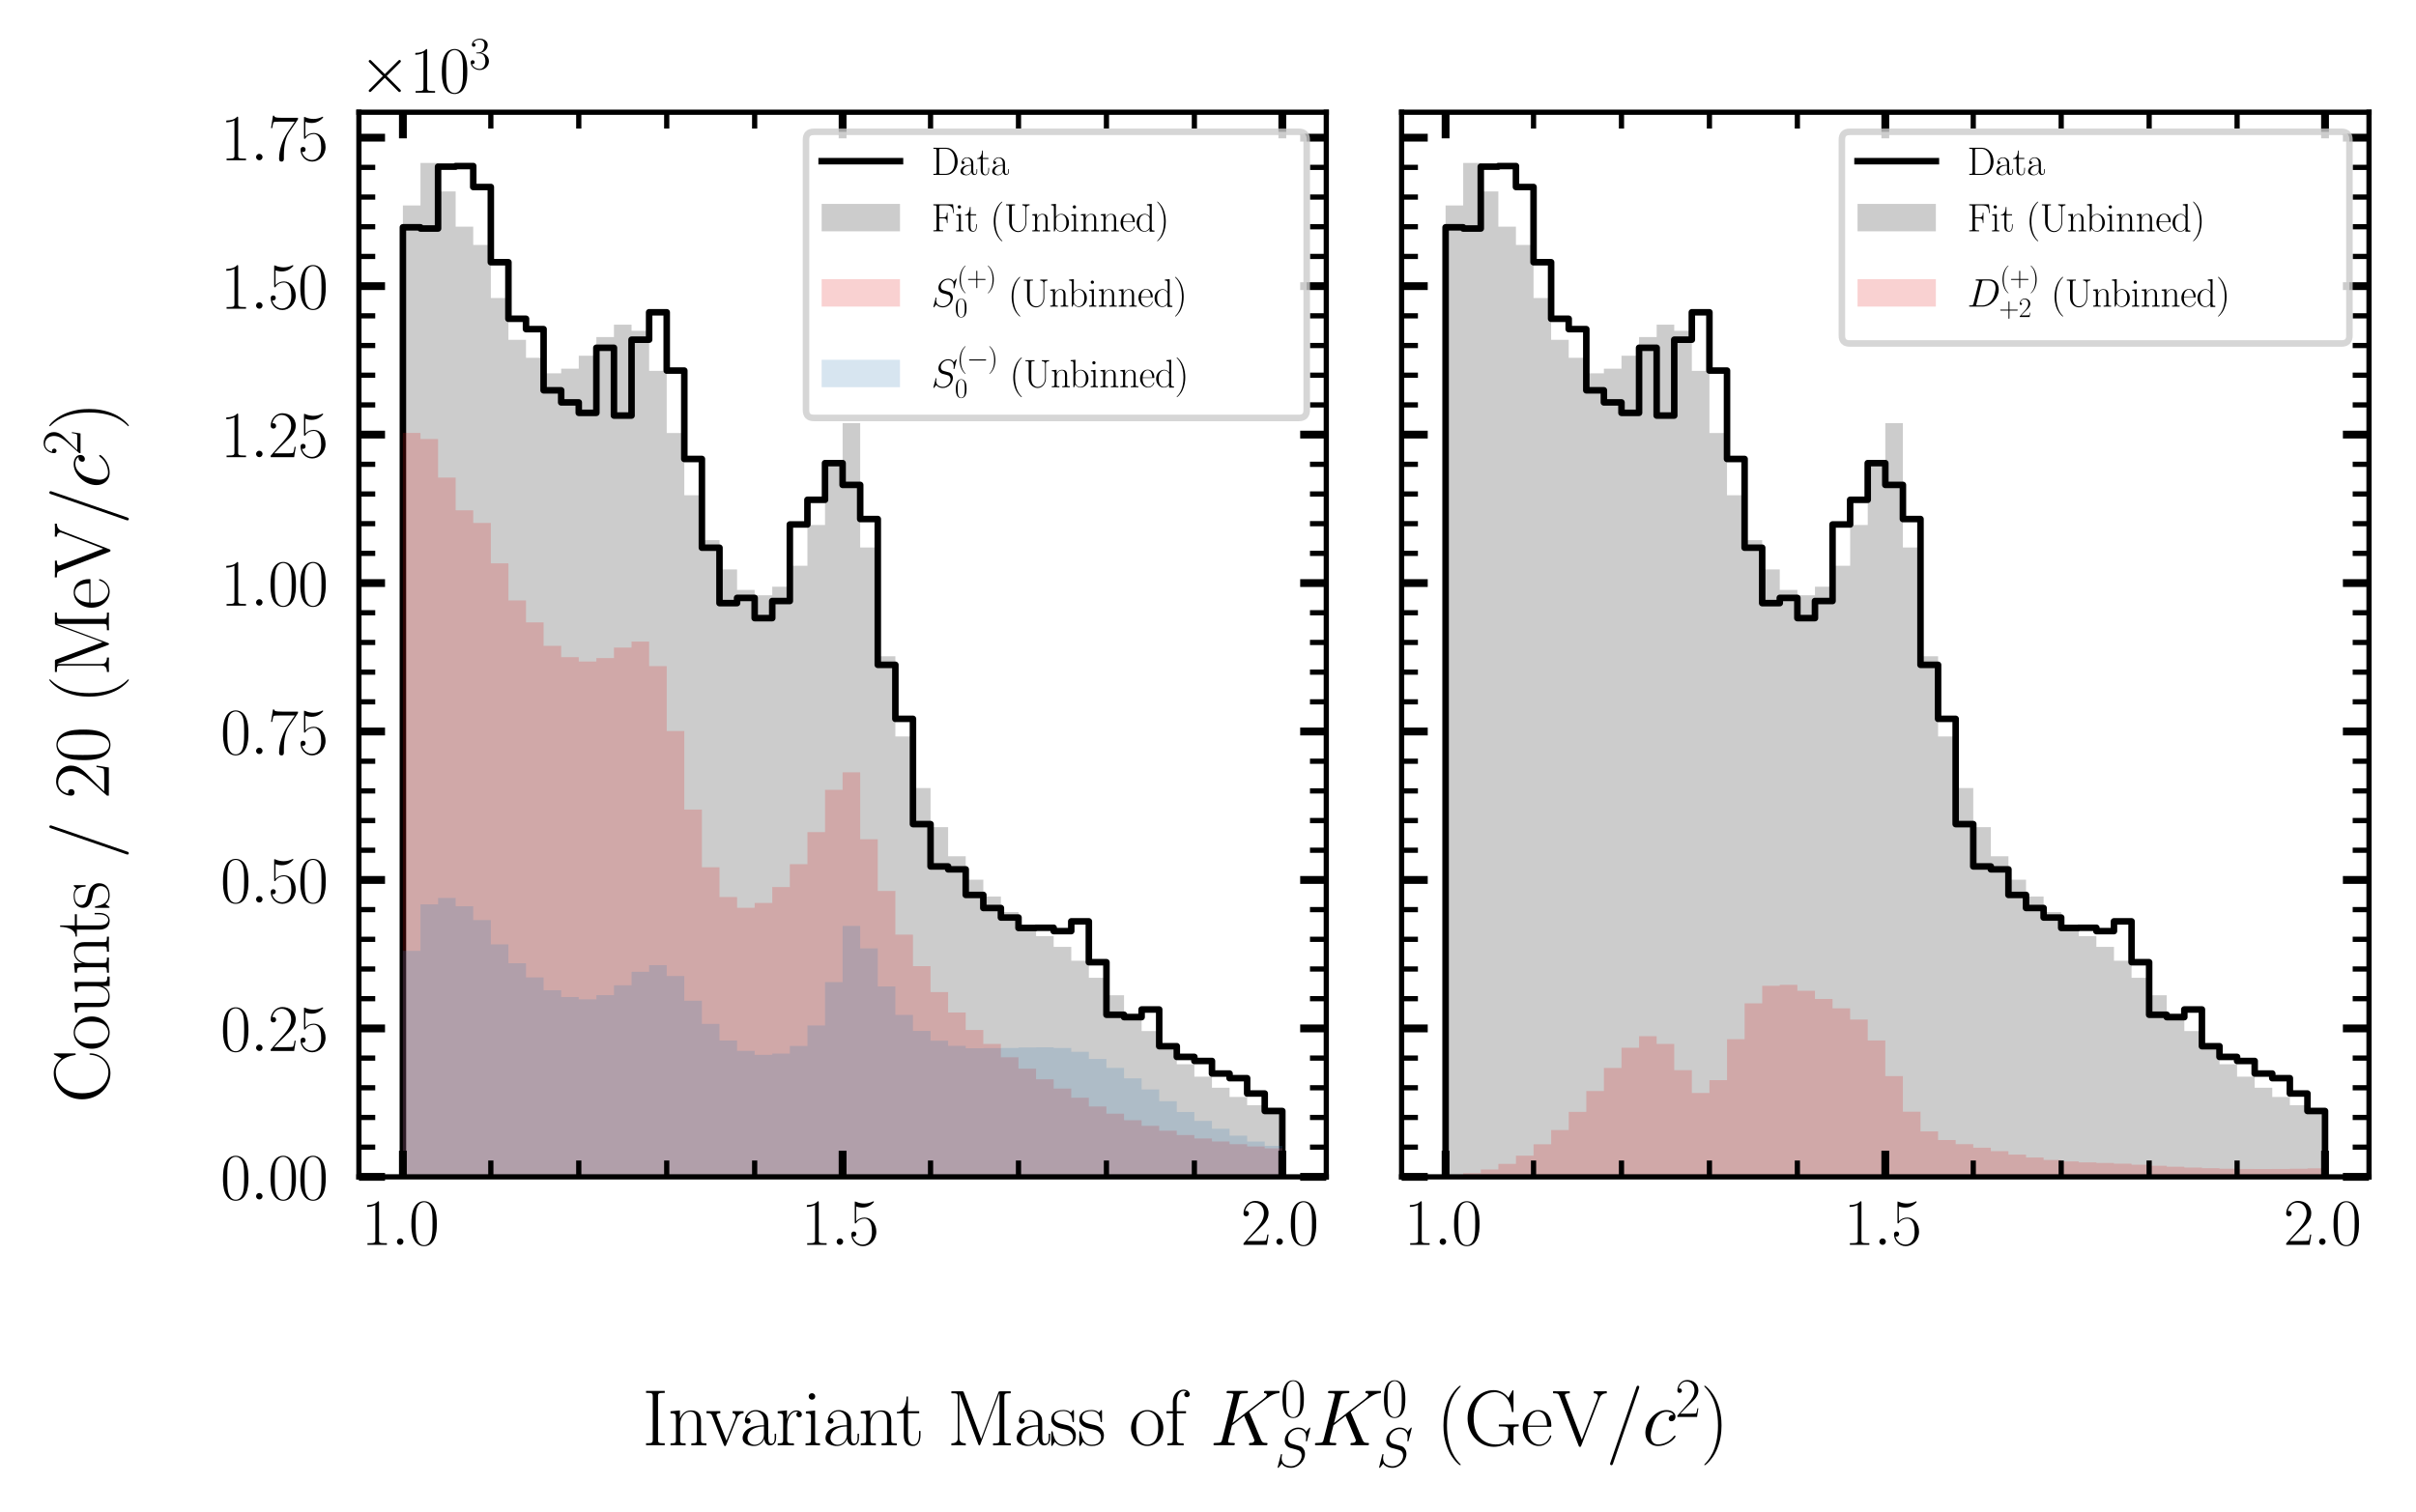 <?xml version="1.0" encoding="utf-8" standalone="no"?>
<!DOCTYPE svg PUBLIC "-//W3C//DTD SVG 1.1//EN"
  "http://www.w3.org/Graphics/SVG/1.1/DTD/svg11.dtd">
<svg xmlns:xlink="http://www.w3.org/1999/xlink" width="370.142pt" height="231.696pt" viewBox="0 0 370.142 231.696" xmlns="http://www.w3.org/2000/svg" version="1.1">
 <defs>
  <style type="text/css">*{stroke-linejoin: round; stroke-linecap: butt}</style>
 </defs>
 <g id="figure_1">
  <g id="patch_1">
   <path d="M 0 231.696 
L 370.142 231.696 
L 370.142 0 
L 0 0 
z
" style="fill: #ffffff"/>
  </g>
  <g id="axes_1">
   <g id="patch_2">
    <path d="M 54.987 180.349 
L 203.194 180.349 
L 203.194 17.203 
L 54.987 17.203 
z
" style="fill: #ffffff"/>
   </g>
   <g id="patch_3">
    <path d="M 61.724 180.349 
L 61.724 34.833 
L 64.418 34.833 
L 64.418 35.02 
L 67.113 35.02 
L 67.113 25.538 
L 69.808 25.538 
L 69.808 25.449 
L 72.502 25.449 
L 72.502 28.656 
L 75.197 28.656 
L 75.197 40.184 
L 77.892 40.184 
L 77.892 48.849 
L 80.586 48.849 
L 80.586 50.439 
L 83.281 50.439 
L 83.281 59.815 
L 85.976 59.815 
L 85.976 61.667 
L 88.67 61.667 
L 88.67 63.269 
L 91.365 63.269 
L 91.365 53.296 
L 94.06 53.296 
L 94.06 63.683 
L 96.755 63.683 
L 96.755 52.057 
L 99.449 52.057 
L 99.449 47.856 
L 102.144 47.856 
L 102.144 56.792 
L 104.839 56.792 
L 104.839 70.335 
L 107.533 70.335 
L 107.533 83.935 
L 110.228 83.935 
L 110.228 92.428 
L 112.923 92.428 
L 112.923 91.626 
L 115.617 91.626 
L 115.617 94.725 
L 118.312 94.725 
L 118.312 92.104 
L 121.007 92.104 
L 121.007 80.372 
L 123.701 80.372 
L 123.701 76.596 
L 126.396 76.596 
L 126.396 70.972 
L 129.091 70.972 
L 129.091 74.307 
L 131.785 74.307 
L 131.785 79.541 
L 134.48 79.541 
L 134.48 101.882 
L 137.175 101.882 
L 137.175 110.161 
L 139.869 110.161 
L 139.869 126.292 
L 142.564 126.292 
L 142.564 132.777 
L 145.259 132.777 
L 145.259 133.225 
L 147.953 133.225 
L 147.953 137.143 
L 150.648 137.143 
L 150.648 139.149 
L 153.343 139.149 
L 153.343 140.607 
L 156.038 140.607 
L 156.038 142.209 
L 158.732 142.209 
L 158.732 142.178 
L 161.427 142.178 
L 161.427 142.69 
L 164.122 142.69 
L 164.122 141.195 
L 166.816 141.195 
L 166.816 147.455 
L 169.511 147.455 
L 169.511 155.508 
L 172.206 155.508 
L 172.206 155.874 
L 174.9 155.874 
L 174.9 154.698 
L 177.595 154.698 
L 177.595 160.329 
L 180.29 160.329 
L 180.29 161.965 
L 182.984 161.965 
L 182.984 162.589 
L 185.679 162.589 
L 185.679 164.518 
L 188.374 164.518 
L 188.374 165.229 
L 191.068 165.229 
L 191.068 167.577 
L 193.763 167.577 
L 193.763 170.256 
L 196.458 170.256 
L 196.458 180.349 
" clip-path="url(#pf534732956)" style="fill: none; stroke: #000000; stroke-linejoin: miter"/>
   </g>
   <g id="patch_4">
    <path d="M 61.724 180.349 
L 61.724 31.487 
L 64.418 31.487 
L 64.418 24.972 
L 67.113 24.972 
L 67.113 29.331 
L 69.808 29.331 
L 69.808 34.739 
L 72.502 34.739 
L 72.502 37.533 
L 75.197 37.533 
L 75.197 45.671 
L 77.892 45.671 
L 77.892 52.073 
L 80.586 52.073 
L 80.586 54.834 
L 83.281 54.834 
L 83.281 57.209 
L 85.976 57.209 
L 85.976 56.498 
L 88.67 56.498 
L 88.67 54.515 
L 91.365 54.515 
L 91.365 51.65 
L 94.06 51.65 
L 94.06 49.758 
L 96.755 49.758 
L 96.755 50.698 
L 99.449 50.698 
L 99.449 56.835 
L 102.144 56.835 
L 102.144 66.357 
L 104.839 66.357 
L 104.839 75.894 
L 107.533 75.894 
L 107.533 82.775 
L 110.228 82.775 
L 110.228 87.263 
L 112.923 87.263 
L 112.923 90.401 
L 115.617 90.401 
L 115.617 91.219 
L 118.312 91.219 
L 118.312 89.906 
L 121.007 89.906 
L 121.007 86.707 
L 123.701 86.707 
L 123.701 80.451 
L 126.396 80.451 
L 126.396 70.659 
L 129.091 70.659 
L 129.091 64.851 
L 131.785 64.851 
L 131.785 83.897 
L 134.48 83.897 
L 134.48 100.567 
L 137.175 100.567 
L 137.175 112.86 
L 139.869 112.86 
L 139.869 120.761 
L 142.564 120.761 
L 142.564 126.761 
L 145.259 126.761 
L 145.259 131.222 
L 147.953 131.222 
L 147.953 134.814 
L 150.648 134.814 
L 150.648 137.382 
L 153.343 137.382 
L 153.343 139.77 
L 156.038 139.77 
L 156.038 141.659 
L 158.732 141.659 
L 158.732 143.454 
L 161.427 143.454 
L 161.427 145.106 
L 164.122 145.106 
L 164.122 147.229 
L 166.816 147.229 
L 166.816 149.839 
L 169.511 149.839 
L 169.511 152.522 
L 172.206 152.522 
L 172.206 155.281 
L 174.9 155.281 
L 174.9 158.008 
L 177.595 158.008 
L 177.595 160.652 
L 180.29 160.652 
L 180.29 163.087 
L 182.984 163.087 
L 182.984 164.994 
L 185.679 164.994 
L 185.679 166.688 
L 188.374 166.688 
L 188.374 168.106 
L 191.068 168.106 
L 191.068 169.364 
L 193.763 169.364 
L 193.763 170.206 
L 196.458 170.206 
L 196.458 180.349 
" clip-path="url(#pf534732956)" style="opacity: 0.2"/>
   </g>
   <g id="patch_5">
    <path d="M 61.724 180.349 
L 61.724 66.343 
L 64.418 66.343 
L 64.418 67.277 
L 67.113 67.277 
L 67.113 73.185 
L 69.808 73.185 
L 69.808 78.204 
L 72.502 78.204 
L 72.502 80.138 
L 75.197 80.138 
L 75.197 86.323 
L 77.892 86.323 
L 77.892 92.01 
L 80.586 92.01 
L 80.586 95.38 
L 83.281 95.38 
L 83.281 98.969 
L 85.976 98.969 
L 85.976 100.704 
L 88.67 100.704 
L 88.67 101.379 
L 91.365 101.379 
L 91.365 100.849 
L 94.06 100.849 
L 94.06 99.233 
L 96.755 99.233 
L 96.755 98.323 
L 99.449 98.323 
L 99.449 102.083 
L 102.144 102.083 
L 102.144 112.027 
L 104.839 112.027 
L 104.839 124.063 
L 107.533 124.063 
L 107.533 132.904 
L 110.228 132.904 
L 110.228 137.465 
L 112.923 137.465 
L 112.923 139.117 
L 115.617 139.117 
L 115.617 138.375 
L 118.312 138.375 
L 118.312 135.937 
L 121.007 135.937 
L 121.007 132.431 
L 123.701 132.431 
L 123.701 127.519 
L 126.396 127.519 
L 126.396 121.045 
L 129.091 121.045 
L 129.091 118.361 
L 131.785 118.361 
L 131.785 128.612 
L 134.48 128.612 
L 134.48 136.535 
L 137.175 136.535 
L 137.175 143.229 
L 139.869 143.229 
L 139.869 148.052 
L 142.564 148.052 
L 142.564 152.036 
L 145.259 152.036 
L 145.259 155.159 
L 147.953 155.159 
L 147.953 157.84 
L 150.648 157.84 
L 150.648 159.984 
L 153.343 159.984 
L 153.343 162.023 
L 156.038 162.023 
L 156.038 163.76 
L 158.732 163.76 
L 158.732 165.401 
L 161.427 165.401 
L 161.427 166.825 
L 164.122 166.825 
L 164.122 168.218 
L 166.816 168.218 
L 166.816 169.562 
L 169.511 169.562 
L 169.511 170.673 
L 172.206 170.673 
L 172.206 171.664 
L 174.9 171.664 
L 174.9 172.522 
L 177.595 172.522 
L 177.595 173.274 
L 180.29 173.274 
L 180.29 173.936 
L 182.984 173.936 
L 182.984 174.46 
L 185.679 174.46 
L 185.679 174.925 
L 188.374 174.925 
L 188.374 175.337 
L 191.068 175.337 
L 191.068 175.689 
L 193.763 175.689 
L 193.763 175.967 
L 196.458 175.967 
L 196.458 180.349 
" clip-path="url(#pf534732956)" style="fill: #e41a1c; opacity: 0.2"/>
   </g>
   <g id="patch_6">
    <path d="M 61.724 180.349 
L 61.724 145.708 
L 64.418 145.708 
L 64.418 138.594 
L 67.113 138.594 
L 67.113 137.606 
L 69.808 137.606 
L 69.808 138.866 
L 72.502 138.866 
L 72.502 140.999 
L 75.197 140.999 
L 75.197 144.723 
L 77.892 144.723 
L 77.892 147.613 
L 80.586 147.613 
L 80.586 149.783 
L 83.281 149.783 
L 83.281 151.748 
L 85.976 151.748 
L 85.976 152.795 
L 88.67 152.795 
L 88.67 153.14 
L 91.365 153.14 
L 91.365 152.498 
L 94.06 152.498 
L 94.06 150.994 
L 96.755 150.994 
L 96.755 148.926 
L 99.449 148.926 
L 99.449 147.9 
L 102.144 147.9 
L 102.144 149.564 
L 104.839 149.564 
L 104.839 153.358 
L 107.533 153.358 
L 107.533 156.906 
L 110.228 156.906 
L 110.228 159.446 
L 112.923 159.446 
L 112.923 161.034 
L 115.617 161.034 
L 115.617 161.658 
L 118.312 161.658 
L 118.312 161.46 
L 121.007 161.46 
L 121.007 160.286 
L 123.701 160.286 
L 123.701 157.145 
L 126.396 157.145 
L 126.396 150.507 
L 129.091 150.507 
L 129.091 141.892 
L 131.785 141.892 
L 131.785 145.331 
L 134.48 145.331 
L 134.48 151.17 
L 137.175 151.17 
L 137.175 155.53 
L 139.869 155.53 
L 139.869 157.989 
L 142.564 157.989 
L 142.564 159.473 
L 145.259 159.473 
L 145.259 160.265 
L 147.953 160.265 
L 147.953 160.644 
L 150.648 160.644 
L 150.648 160.626 
L 153.343 160.626 
L 153.343 160.601 
L 156.038 160.601 
L 156.038 160.514 
L 158.732 160.514 
L 158.732 160.49 
L 161.427 160.49 
L 161.427 160.606 
L 164.122 160.606 
L 164.122 161.182 
L 166.816 161.182 
L 166.816 162.279 
L 169.511 162.279 
L 169.511 163.648 
L 172.206 163.648 
L 172.206 165.252 
L 174.9 165.252 
L 174.9 166.961 
L 177.595 166.961 
L 177.595 168.755 
L 180.29 168.755 
L 180.29 170.406 
L 182.984 170.406 
L 182.984 171.772 
L 185.679 171.772 
L 185.679 172.983 
L 188.374 172.983 
L 188.374 174.036 
L 191.068 174.036 
L 191.068 174.935 
L 193.763 174.935 
L 193.763 175.598 
L 196.458 175.598 
L 196.458 180.349 
" clip-path="url(#pf534732956)" style="fill: #377eb8; opacity: 0.2"/>
   </g>
   <g id="matplotlib.axis_1">
    <g id="xtick_1">
     <g id="line2d_1">
      <defs>
       <path id="mcae5b9a729" d="M 0 0 
L 0 -4 
" style="stroke: #000000; stroke-width: 1.2"/>
      </defs>
      <g>
       <use xlink:href="#mcae5b9a729" x="61.724" y="180.349" style="stroke: #000000; stroke-width: 1.2"/>
      </g>
     </g>
     <g id="line2d_2">
      <defs>
       <path id="ma18051b0ba" d="M 0 0 
L 0 4 
" style="stroke: #000000; stroke-width: 1.2"/>
      </defs>
      <g>
       <use xlink:href="#ma18051b0ba" x="61.724" y="17.203" style="stroke: #000000; stroke-width: 1.2"/>
      </g>
     </g>
     <g id="text_1">
      <!-- $\mathdefault{1.0}$ -->
      <g transform="translate(55.359 190.768) scale(0.1 -0.1)">
       <defs>
        <path id="CMR17-31" d="M 1702 4058 
C 1702 4192 1696 4192 1606 4192 
C 1357 3916 979 3827 621 3827 
C 602 3827 570 3827 563 3808 
C 557 3795 557 3782 557 3648 
C 755 3648 1088 3686 1344 3839 
L 1344 461 
C 1344 236 1331 160 781 160 
L 589 160 
L 589 0 
C 896 0 1216 0 1523 0 
C 1830 0 2150 0 2458 0 
L 2458 160 
L 2266 160 
C 1715 160 1702 230 1702 458 
L 1702 4058 
z
" transform="scale(0.016)"/>
        <path id="CMMI12-3a" d="M 1178 307 
C 1178 492 1024 619 870 619 
C 685 619 557 466 557 313 
C 557 128 710 0 864 0 
C 1050 0 1178 153 1178 307 
z
" transform="scale(0.016)"/>
        <path id="CMR17-30" d="M 2688 2025 
C 2688 2416 2682 3080 2413 3591 
C 2176 4039 1798 4198 1466 4198 
C 1158 4198 768 4058 525 3597 
C 269 3118 243 2524 243 2025 
C 243 1661 250 1106 448 619 
C 723 -39 1216 -128 1466 -128 
C 1760 -128 2208 -7 2470 600 
C 2662 1042 2688 1559 2688 2025 
z
M 1466 -26 
C 1056 -26 813 325 723 812 
C 653 1188 653 1738 653 2096 
C 653 2588 653 2997 736 3387 
C 858 3929 1216 4096 1466 4096 
C 1728 4096 2067 3923 2189 3400 
C 2272 3036 2278 2607 2278 2096 
C 2278 1680 2278 1169 2202 792 
C 2067 95 1690 -26 1466 -26 
z
" transform="scale(0.016)"/>
       </defs>
       <use xlink:href="#CMR17-31" transform="scale(0.996)"/>
       <use xlink:href="#CMMI12-3a" transform="translate(45.69 0) scale(0.996)"/>
       <use xlink:href="#CMR17-30" transform="translate(72.788 0) scale(0.996)"/>
      </g>
     </g>
    </g>
    <g id="xtick_2">
     <g id="line2d_3">
      <g>
       <use xlink:href="#mcae5b9a729" x="129.091" y="180.349" style="stroke: #000000; stroke-width: 1.2"/>
      </g>
     </g>
     <g id="line2d_4">
      <g>
       <use xlink:href="#ma18051b0ba" x="129.091" y="17.203" style="stroke: #000000; stroke-width: 1.2"/>
      </g>
     </g>
     <g id="text_2">
      <!-- $\mathdefault{1.5}$ -->
      <g transform="translate(122.726 190.768) scale(0.1 -0.1)">
       <defs>
        <path id="CMR17-35" d="M 730 3692 
C 794 3666 1056 3584 1325 3584 
C 1920 3584 2246 3911 2432 4100 
C 2432 4157 2432 4192 2394 4192 
C 2387 4192 2374 4192 2323 4163 
C 2099 4058 1837 3973 1517 3973 
C 1325 3973 1037 3999 723 4139 
C 653 4171 640 4171 634 4171 
C 602 4171 595 4164 595 4037 
L 595 2203 
C 595 2089 595 2057 659 2057 
C 691 2057 704 2070 736 2114 
C 941 2401 1222 2522 1542 2522 
C 1766 2522 2246 2382 2246 1289 
C 2246 1085 2246 715 2054 421 
C 1894 159 1645 25 1370 25 
C 947 25 518 320 403 814 
C 429 807 480 795 506 795 
C 589 795 749 840 749 1038 
C 749 1210 627 1280 506 1280 
C 358 1280 262 1190 262 1011 
C 262 454 704 -128 1382 -128 
C 2042 -128 2669 440 2669 1264 
C 2669 2030 2170 2624 1549 2624 
C 1222 2624 947 2503 730 2274 
L 730 3692 
z
" transform="scale(0.016)"/>
       </defs>
       <use xlink:href="#CMR17-31" transform="scale(0.996)"/>
       <use xlink:href="#CMMI12-3a" transform="translate(45.69 0) scale(0.996)"/>
       <use xlink:href="#CMR17-35" transform="translate(72.788 0) scale(0.996)"/>
      </g>
     </g>
    </g>
    <g id="xtick_3">
     <g id="line2d_5">
      <g>
       <use xlink:href="#mcae5b9a729" x="196.458" y="180.349" style="stroke: #000000; stroke-width: 1.2"/>
      </g>
     </g>
     <g id="line2d_6">
      <g>
       <use xlink:href="#ma18051b0ba" x="196.458" y="17.203" style="stroke: #000000; stroke-width: 1.2"/>
      </g>
     </g>
     <g id="text_3">
      <!-- $\mathdefault{2.0}$ -->
      <g transform="translate(190.093 190.768) scale(0.1 -0.1)">
       <defs>
        <path id="CMR17-32" d="M 2669 989 
L 2554 989 
C 2490 536 2438 459 2413 420 
C 2381 369 1920 369 1830 369 
L 602 369 
C 832 619 1280 1072 1824 1597 
C 2214 1967 2669 2402 2669 3035 
C 2669 3790 2067 4224 1395 4224 
C 691 4224 262 3604 262 3030 
C 262 2780 448 2748 525 2748 
C 589 2748 781 2787 781 3010 
C 781 3207 614 3264 525 3264 
C 486 3264 448 3258 422 3245 
C 544 3790 915 4058 1306 4058 
C 1862 4058 2227 3617 2227 3035 
C 2227 2479 1901 2000 1536 1584 
L 262 146 
L 262 0 
L 2515 0 
L 2669 989 
z
" transform="scale(0.016)"/>
       </defs>
       <use xlink:href="#CMR17-32" transform="scale(0.996)"/>
       <use xlink:href="#CMMI12-3a" transform="translate(45.69 0) scale(0.996)"/>
       <use xlink:href="#CMR17-30" transform="translate(72.788 0) scale(0.996)"/>
      </g>
     </g>
    </g>
    <g id="xtick_4">
     <g id="line2d_7">
      <defs>
       <path id="mbbf95b6071" d="M 0 0 
L 0 -2.5 
" style="stroke: #000000; stroke-width: 0.8"/>
      </defs>
      <g>
       <use xlink:href="#mbbf95b6071" x="75.197" y="180.349" style="stroke: #000000; stroke-width: 0.8"/>
      </g>
     </g>
     <g id="line2d_8">
      <defs>
       <path id="mf722f6e937" d="M 0 0 
L 0 2.5 
" style="stroke: #000000; stroke-width: 0.8"/>
      </defs>
      <g>
       <use xlink:href="#mf722f6e937" x="75.197" y="17.203" style="stroke: #000000; stroke-width: 0.8"/>
      </g>
     </g>
    </g>
    <g id="xtick_5">
     <g id="line2d_9">
      <g>
       <use xlink:href="#mbbf95b6071" x="88.67" y="180.349" style="stroke: #000000; stroke-width: 0.8"/>
      </g>
     </g>
     <g id="line2d_10">
      <g>
       <use xlink:href="#mf722f6e937" x="88.67" y="17.203" style="stroke: #000000; stroke-width: 0.8"/>
      </g>
     </g>
    </g>
    <g id="xtick_6">
     <g id="line2d_11">
      <g>
       <use xlink:href="#mbbf95b6071" x="102.144" y="180.349" style="stroke: #000000; stroke-width: 0.8"/>
      </g>
     </g>
     <g id="line2d_12">
      <g>
       <use xlink:href="#mf722f6e937" x="102.144" y="17.203" style="stroke: #000000; stroke-width: 0.8"/>
      </g>
     </g>
    </g>
    <g id="xtick_7">
     <g id="line2d_13">
      <g>
       <use xlink:href="#mbbf95b6071" x="115.617" y="180.349" style="stroke: #000000; stroke-width: 0.8"/>
      </g>
     </g>
     <g id="line2d_14">
      <g>
       <use xlink:href="#mf722f6e937" x="115.617" y="17.203" style="stroke: #000000; stroke-width: 0.8"/>
      </g>
     </g>
    </g>
    <g id="xtick_8">
     <g id="line2d_15">
      <g>
       <use xlink:href="#mbbf95b6071" x="142.564" y="180.349" style="stroke: #000000; stroke-width: 0.8"/>
      </g>
     </g>
     <g id="line2d_16">
      <g>
       <use xlink:href="#mf722f6e937" x="142.564" y="17.203" style="stroke: #000000; stroke-width: 0.8"/>
      </g>
     </g>
    </g>
    <g id="xtick_9">
     <g id="line2d_17">
      <g>
       <use xlink:href="#mbbf95b6071" x="156.038" y="180.349" style="stroke: #000000; stroke-width: 0.8"/>
      </g>
     </g>
     <g id="line2d_18">
      <g>
       <use xlink:href="#mf722f6e937" x="156.038" y="17.203" style="stroke: #000000; stroke-width: 0.8"/>
      </g>
     </g>
    </g>
    <g id="xtick_10">
     <g id="line2d_19">
      <g>
       <use xlink:href="#mbbf95b6071" x="169.511" y="180.349" style="stroke: #000000; stroke-width: 0.8"/>
      </g>
     </g>
     <g id="line2d_20">
      <g>
       <use xlink:href="#mf722f6e937" x="169.511" y="17.203" style="stroke: #000000; stroke-width: 0.8"/>
      </g>
     </g>
    </g>
    <g id="xtick_11">
     <g id="line2d_21">
      <g>
       <use xlink:href="#mbbf95b6071" x="182.984" y="180.349" style="stroke: #000000; stroke-width: 0.8"/>
      </g>
     </g>
     <g id="line2d_22">
      <g>
       <use xlink:href="#mf722f6e937" x="182.984" y="17.203" style="stroke: #000000; stroke-width: 0.8"/>
      </g>
     </g>
    </g>
   </g>
   <g id="matplotlib.axis_2">
    <g id="ytick_1">
     <g id="line2d_23">
      <defs>
       <path id="me192383edb" d="M 0 0 
L 4 0 
" style="stroke: #000000; stroke-width: 1.2"/>
      </defs>
      <g>
       <use xlink:href="#me192383edb" x="54.987" y="180.349" style="stroke: #000000; stroke-width: 1.2"/>
      </g>
     </g>
     <g id="line2d_24">
      <defs>
       <path id="md9802d1c7b" d="M 0 0 
L -4 0 
" style="stroke: #000000; stroke-width: 1.2"/>
      </defs>
      <g>
       <use xlink:href="#md9802d1c7b" x="203.194" y="180.349" style="stroke: #000000; stroke-width: 1.2"/>
      </g>
     </g>
     <g id="text_4">
      <!-- $\mathdefault{0.00}$ -->
      <g transform="translate(33.776 183.808) scale(0.1 -0.1)">
       <use xlink:href="#CMR17-30" transform="scale(0.996)"/>
       <use xlink:href="#CMMI12-3a" transform="translate(45.69 0) scale(0.996)"/>
       <use xlink:href="#CMR17-30" transform="translate(72.788 0) scale(0.996)"/>
       <use xlink:href="#CMR17-30" transform="translate(118.478 0) scale(0.996)"/>
      </g>
     </g>
    </g>
    <g id="ytick_2">
     <g id="line2d_25">
      <g>
       <use xlink:href="#me192383edb" x="54.987" y="157.599" style="stroke: #000000; stroke-width: 1.2"/>
      </g>
     </g>
     <g id="line2d_26">
      <g>
       <use xlink:href="#md9802d1c7b" x="203.194" y="157.599" style="stroke: #000000; stroke-width: 1.2"/>
      </g>
     </g>
     <g id="text_5">
      <!-- $\mathdefault{0.25}$ -->
      <g transform="translate(33.776 161.058) scale(0.1 -0.1)">
       <use xlink:href="#CMR17-30" transform="scale(0.996)"/>
       <use xlink:href="#CMMI12-3a" transform="translate(45.69 0) scale(0.996)"/>
       <use xlink:href="#CMR17-32" transform="translate(72.788 0) scale(0.996)"/>
       <use xlink:href="#CMR17-35" transform="translate(118.478 0) scale(0.996)"/>
      </g>
     </g>
    </g>
    <g id="ytick_3">
     <g id="line2d_27">
      <g>
       <use xlink:href="#me192383edb" x="54.987" y="134.849" style="stroke: #000000; stroke-width: 1.2"/>
      </g>
     </g>
     <g id="line2d_28">
      <g>
       <use xlink:href="#md9802d1c7b" x="203.194" y="134.849" style="stroke: #000000; stroke-width: 1.2"/>
      </g>
     </g>
     <g id="text_6">
      <!-- $\mathdefault{0.50}$ -->
      <g transform="translate(33.776 138.309) scale(0.1 -0.1)">
       <use xlink:href="#CMR17-30" transform="scale(0.996)"/>
       <use xlink:href="#CMMI12-3a" transform="translate(45.69 0) scale(0.996)"/>
       <use xlink:href="#CMR17-35" transform="translate(72.788 0) scale(0.996)"/>
       <use xlink:href="#CMR17-30" transform="translate(118.478 0) scale(0.996)"/>
      </g>
     </g>
    </g>
    <g id="ytick_4">
     <g id="line2d_29">
      <g>
       <use xlink:href="#me192383edb" x="54.987" y="112.1" style="stroke: #000000; stroke-width: 1.2"/>
      </g>
     </g>
     <g id="line2d_30">
      <g>
       <use xlink:href="#md9802d1c7b" x="203.194" y="112.1" style="stroke: #000000; stroke-width: 1.2"/>
      </g>
     </g>
     <g id="text_7">
      <!-- $\mathdefault{0.75}$ -->
      <g transform="translate(33.776 115.559) scale(0.1 -0.1)">
       <defs>
        <path id="CMR17-37" d="M 2886 3941 
L 2886 4081 
L 1382 4081 
C 634 4081 621 4165 595 4288 
L 480 4288 
L 294 3094 
L 410 3094 
C 429 3215 474 3540 550 3661 
C 589 3712 1062 3712 1171 3712 
L 2579 3712 
L 1869 2661 
C 1395 1954 1069 999 1069 165 
C 1069 89 1069 -128 1299 -128 
C 1530 -128 1530 89 1530 171 
L 1530 465 
C 1530 1508 1709 2196 2003 2636 
L 2886 3941 
z
" transform="scale(0.016)"/>
       </defs>
       <use xlink:href="#CMR17-30" transform="scale(0.996)"/>
       <use xlink:href="#CMMI12-3a" transform="translate(45.69 0) scale(0.996)"/>
       <use xlink:href="#CMR17-37" transform="translate(72.788 0) scale(0.996)"/>
       <use xlink:href="#CMR17-35" transform="translate(118.478 0) scale(0.996)"/>
      </g>
     </g>
    </g>
    <g id="ytick_5">
     <g id="line2d_31">
      <g>
       <use xlink:href="#me192383edb" x="54.987" y="89.35" style="stroke: #000000; stroke-width: 1.2"/>
      </g>
     </g>
     <g id="line2d_32">
      <g>
       <use xlink:href="#md9802d1c7b" x="203.194" y="89.35" style="stroke: #000000; stroke-width: 1.2"/>
      </g>
     </g>
     <g id="text_8">
      <!-- $\mathdefault{1.00}$ -->
      <g transform="translate(33.776 92.809) scale(0.1 -0.1)">
       <use xlink:href="#CMR17-31" transform="scale(0.996)"/>
       <use xlink:href="#CMMI12-3a" transform="translate(45.69 0) scale(0.996)"/>
       <use xlink:href="#CMR17-30" transform="translate(72.788 0) scale(0.996)"/>
       <use xlink:href="#CMR17-30" transform="translate(118.478 0) scale(0.996)"/>
      </g>
     </g>
    </g>
    <g id="ytick_6">
     <g id="line2d_33">
      <g>
       <use xlink:href="#me192383edb" x="54.987" y="66.6" style="stroke: #000000; stroke-width: 1.2"/>
      </g>
     </g>
     <g id="line2d_34">
      <g>
       <use xlink:href="#md9802d1c7b" x="203.194" y="66.6" style="stroke: #000000; stroke-width: 1.2"/>
      </g>
     </g>
     <g id="text_9">
      <!-- $\mathdefault{1.25}$ -->
      <g transform="translate(33.776 70.059) scale(0.1 -0.1)">
       <use xlink:href="#CMR17-31" transform="scale(0.996)"/>
       <use xlink:href="#CMMI12-3a" transform="translate(45.69 0) scale(0.996)"/>
       <use xlink:href="#CMR17-32" transform="translate(72.788 0) scale(0.996)"/>
       <use xlink:href="#CMR17-35" transform="translate(118.478 0) scale(0.996)"/>
      </g>
     </g>
    </g>
    <g id="ytick_7">
     <g id="line2d_35">
      <g>
       <use xlink:href="#me192383edb" x="54.987" y="43.85" style="stroke: #000000; stroke-width: 1.2"/>
      </g>
     </g>
     <g id="line2d_36">
      <g>
       <use xlink:href="#md9802d1c7b" x="203.194" y="43.85" style="stroke: #000000; stroke-width: 1.2"/>
      </g>
     </g>
     <g id="text_10">
      <!-- $\mathdefault{1.50}$ -->
      <g transform="translate(33.776 47.31) scale(0.1 -0.1)">
       <use xlink:href="#CMR17-31" transform="scale(0.996)"/>
       <use xlink:href="#CMMI12-3a" transform="translate(45.69 0) scale(0.996)"/>
       <use xlink:href="#CMR17-35" transform="translate(72.788 0) scale(0.996)"/>
       <use xlink:href="#CMR17-30" transform="translate(118.478 0) scale(0.996)"/>
      </g>
     </g>
    </g>
    <g id="ytick_8">
     <g id="line2d_37">
      <g>
       <use xlink:href="#me192383edb" x="54.987" y="21.1" style="stroke: #000000; stroke-width: 1.2"/>
      </g>
     </g>
     <g id="line2d_38">
      <g>
       <use xlink:href="#md9802d1c7b" x="203.194" y="21.1" style="stroke: #000000; stroke-width: 1.2"/>
      </g>
     </g>
     <g id="text_11">
      <!-- $\mathdefault{1.75}$ -->
      <g transform="translate(33.776 24.56) scale(0.1 -0.1)">
       <use xlink:href="#CMR17-31" transform="scale(0.996)"/>
       <use xlink:href="#CMMI12-3a" transform="translate(45.69 0) scale(0.996)"/>
       <use xlink:href="#CMR17-37" transform="translate(72.788 0) scale(0.996)"/>
       <use xlink:href="#CMR17-35" transform="translate(118.478 0) scale(0.996)"/>
      </g>
     </g>
    </g>
    <g id="ytick_9">
     <g id="line2d_39">
      <defs>
       <path id="m0b0a94d9e9" d="M 0 0 
L 2.5 0 
" style="stroke: #000000; stroke-width: 0.8"/>
      </defs>
      <g>
       <use xlink:href="#m0b0a94d9e9" x="54.987" y="175.799" style="stroke: #000000; stroke-width: 0.8"/>
      </g>
     </g>
     <g id="line2d_40">
      <defs>
       <path id="mfb0edd1bc3" d="M 0 0 
L -2.5 0 
" style="stroke: #000000; stroke-width: 0.8"/>
      </defs>
      <g>
       <use xlink:href="#mfb0edd1bc3" x="203.194" y="175.799" style="stroke: #000000; stroke-width: 0.8"/>
      </g>
     </g>
    </g>
    <g id="ytick_10">
     <g id="line2d_41">
      <g>
       <use xlink:href="#m0b0a94d9e9" x="54.987" y="171.249" style="stroke: #000000; stroke-width: 0.8"/>
      </g>
     </g>
     <g id="line2d_42">
      <g>
       <use xlink:href="#mfb0edd1bc3" x="203.194" y="171.249" style="stroke: #000000; stroke-width: 0.8"/>
      </g>
     </g>
    </g>
    <g id="ytick_11">
     <g id="line2d_43">
      <g>
       <use xlink:href="#m0b0a94d9e9" x="54.987" y="166.699" style="stroke: #000000; stroke-width: 0.8"/>
      </g>
     </g>
     <g id="line2d_44">
      <g>
       <use xlink:href="#mfb0edd1bc3" x="203.194" y="166.699" style="stroke: #000000; stroke-width: 0.8"/>
      </g>
     </g>
    </g>
    <g id="ytick_12">
     <g id="line2d_45">
      <g>
       <use xlink:href="#m0b0a94d9e9" x="54.987" y="162.149" style="stroke: #000000; stroke-width: 0.8"/>
      </g>
     </g>
     <g id="line2d_46">
      <g>
       <use xlink:href="#mfb0edd1bc3" x="203.194" y="162.149" style="stroke: #000000; stroke-width: 0.8"/>
      </g>
     </g>
    </g>
    <g id="ytick_13">
     <g id="line2d_47">
      <g>
       <use xlink:href="#m0b0a94d9e9" x="54.987" y="153.049" style="stroke: #000000; stroke-width: 0.8"/>
      </g>
     </g>
     <g id="line2d_48">
      <g>
       <use xlink:href="#mfb0edd1bc3" x="203.194" y="153.049" style="stroke: #000000; stroke-width: 0.8"/>
      </g>
     </g>
    </g>
    <g id="ytick_14">
     <g id="line2d_49">
      <g>
       <use xlink:href="#m0b0a94d9e9" x="54.987" y="148.499" style="stroke: #000000; stroke-width: 0.8"/>
      </g>
     </g>
     <g id="line2d_50">
      <g>
       <use xlink:href="#mfb0edd1bc3" x="203.194" y="148.499" style="stroke: #000000; stroke-width: 0.8"/>
      </g>
     </g>
    </g>
    <g id="ytick_15">
     <g id="line2d_51">
      <g>
       <use xlink:href="#m0b0a94d9e9" x="54.987" y="143.949" style="stroke: #000000; stroke-width: 0.8"/>
      </g>
     </g>
     <g id="line2d_52">
      <g>
       <use xlink:href="#mfb0edd1bc3" x="203.194" y="143.949" style="stroke: #000000; stroke-width: 0.8"/>
      </g>
     </g>
    </g>
    <g id="ytick_16">
     <g id="line2d_53">
      <g>
       <use xlink:href="#m0b0a94d9e9" x="54.987" y="139.399" style="stroke: #000000; stroke-width: 0.8"/>
      </g>
     </g>
     <g id="line2d_54">
      <g>
       <use xlink:href="#mfb0edd1bc3" x="203.194" y="139.399" style="stroke: #000000; stroke-width: 0.8"/>
      </g>
     </g>
    </g>
    <g id="ytick_17">
     <g id="line2d_55">
      <g>
       <use xlink:href="#m0b0a94d9e9" x="54.987" y="130.299" style="stroke: #000000; stroke-width: 0.8"/>
      </g>
     </g>
     <g id="line2d_56">
      <g>
       <use xlink:href="#mfb0edd1bc3" x="203.194" y="130.299" style="stroke: #000000; stroke-width: 0.8"/>
      </g>
     </g>
    </g>
    <g id="ytick_18">
     <g id="line2d_57">
      <g>
       <use xlink:href="#m0b0a94d9e9" x="54.987" y="125.75" style="stroke: #000000; stroke-width: 0.8"/>
      </g>
     </g>
     <g id="line2d_58">
      <g>
       <use xlink:href="#mfb0edd1bc3" x="203.194" y="125.75" style="stroke: #000000; stroke-width: 0.8"/>
      </g>
     </g>
    </g>
    <g id="ytick_19">
     <g id="line2d_59">
      <g>
       <use xlink:href="#m0b0a94d9e9" x="54.987" y="121.2" style="stroke: #000000; stroke-width: 0.8"/>
      </g>
     </g>
     <g id="line2d_60">
      <g>
       <use xlink:href="#mfb0edd1bc3" x="203.194" y="121.2" style="stroke: #000000; stroke-width: 0.8"/>
      </g>
     </g>
    </g>
    <g id="ytick_20">
     <g id="line2d_61">
      <g>
       <use xlink:href="#m0b0a94d9e9" x="54.987" y="116.65" style="stroke: #000000; stroke-width: 0.8"/>
      </g>
     </g>
     <g id="line2d_62">
      <g>
       <use xlink:href="#mfb0edd1bc3" x="203.194" y="116.65" style="stroke: #000000; stroke-width: 0.8"/>
      </g>
     </g>
    </g>
    <g id="ytick_21">
     <g id="line2d_63">
      <g>
       <use xlink:href="#m0b0a94d9e9" x="54.987" y="107.55" style="stroke: #000000; stroke-width: 0.8"/>
      </g>
     </g>
     <g id="line2d_64">
      <g>
       <use xlink:href="#mfb0edd1bc3" x="203.194" y="107.55" style="stroke: #000000; stroke-width: 0.8"/>
      </g>
     </g>
    </g>
    <g id="ytick_22">
     <g id="line2d_65">
      <g>
       <use xlink:href="#m0b0a94d9e9" x="54.987" y="103" style="stroke: #000000; stroke-width: 0.8"/>
      </g>
     </g>
     <g id="line2d_66">
      <g>
       <use xlink:href="#mfb0edd1bc3" x="203.194" y="103" style="stroke: #000000; stroke-width: 0.8"/>
      </g>
     </g>
    </g>
    <g id="ytick_23">
     <g id="line2d_67">
      <g>
       <use xlink:href="#m0b0a94d9e9" x="54.987" y="98.45" style="stroke: #000000; stroke-width: 0.8"/>
      </g>
     </g>
     <g id="line2d_68">
      <g>
       <use xlink:href="#mfb0edd1bc3" x="203.194" y="98.45" style="stroke: #000000; stroke-width: 0.8"/>
      </g>
     </g>
    </g>
    <g id="ytick_24">
     <g id="line2d_69">
      <g>
       <use xlink:href="#m0b0a94d9e9" x="54.987" y="93.9" style="stroke: #000000; stroke-width: 0.8"/>
      </g>
     </g>
     <g id="line2d_70">
      <g>
       <use xlink:href="#mfb0edd1bc3" x="203.194" y="93.9" style="stroke: #000000; stroke-width: 0.8"/>
      </g>
     </g>
    </g>
    <g id="ytick_25">
     <g id="line2d_71">
      <g>
       <use xlink:href="#m0b0a94d9e9" x="54.987" y="84.8" style="stroke: #000000; stroke-width: 0.8"/>
      </g>
     </g>
     <g id="line2d_72">
      <g>
       <use xlink:href="#mfb0edd1bc3" x="203.194" y="84.8" style="stroke: #000000; stroke-width: 0.8"/>
      </g>
     </g>
    </g>
    <g id="ytick_26">
     <g id="line2d_73">
      <g>
       <use xlink:href="#m0b0a94d9e9" x="54.987" y="80.25" style="stroke: #000000; stroke-width: 0.8"/>
      </g>
     </g>
     <g id="line2d_74">
      <g>
       <use xlink:href="#mfb0edd1bc3" x="203.194" y="80.25" style="stroke: #000000; stroke-width: 0.8"/>
      </g>
     </g>
    </g>
    <g id="ytick_27">
     <g id="line2d_75">
      <g>
       <use xlink:href="#m0b0a94d9e9" x="54.987" y="75.7" style="stroke: #000000; stroke-width: 0.8"/>
      </g>
     </g>
     <g id="line2d_76">
      <g>
       <use xlink:href="#mfb0edd1bc3" x="203.194" y="75.7" style="stroke: #000000; stroke-width: 0.8"/>
      </g>
     </g>
    </g>
    <g id="ytick_28">
     <g id="line2d_77">
      <g>
       <use xlink:href="#m0b0a94d9e9" x="54.987" y="71.15" style="stroke: #000000; stroke-width: 0.8"/>
      </g>
     </g>
     <g id="line2d_78">
      <g>
       <use xlink:href="#mfb0edd1bc3" x="203.194" y="71.15" style="stroke: #000000; stroke-width: 0.8"/>
      </g>
     </g>
    </g>
    <g id="ytick_29">
     <g id="line2d_79">
      <g>
       <use xlink:href="#m0b0a94d9e9" x="54.987" y="62.05" style="stroke: #000000; stroke-width: 0.8"/>
      </g>
     </g>
     <g id="line2d_80">
      <g>
       <use xlink:href="#mfb0edd1bc3" x="203.194" y="62.05" style="stroke: #000000; stroke-width: 0.8"/>
      </g>
     </g>
    </g>
    <g id="ytick_30">
     <g id="line2d_81">
      <g>
       <use xlink:href="#m0b0a94d9e9" x="54.987" y="57.5" style="stroke: #000000; stroke-width: 0.8"/>
      </g>
     </g>
     <g id="line2d_82">
      <g>
       <use xlink:href="#mfb0edd1bc3" x="203.194" y="57.5" style="stroke: #000000; stroke-width: 0.8"/>
      </g>
     </g>
    </g>
    <g id="ytick_31">
     <g id="line2d_83">
      <g>
       <use xlink:href="#m0b0a94d9e9" x="54.987" y="52.95" style="stroke: #000000; stroke-width: 0.8"/>
      </g>
     </g>
     <g id="line2d_84">
      <g>
       <use xlink:href="#mfb0edd1bc3" x="203.194" y="52.95" style="stroke: #000000; stroke-width: 0.8"/>
      </g>
     </g>
    </g>
    <g id="ytick_32">
     <g id="line2d_85">
      <g>
       <use xlink:href="#m0b0a94d9e9" x="54.987" y="48.4" style="stroke: #000000; stroke-width: 0.8"/>
      </g>
     </g>
     <g id="line2d_86">
      <g>
       <use xlink:href="#mfb0edd1bc3" x="203.194" y="48.4" style="stroke: #000000; stroke-width: 0.8"/>
      </g>
     </g>
    </g>
    <g id="ytick_33">
     <g id="line2d_87">
      <g>
       <use xlink:href="#m0b0a94d9e9" x="54.987" y="39.3" style="stroke: #000000; stroke-width: 0.8"/>
      </g>
     </g>
     <g id="line2d_88">
      <g>
       <use xlink:href="#mfb0edd1bc3" x="203.194" y="39.3" style="stroke: #000000; stroke-width: 0.8"/>
      </g>
     </g>
    </g>
    <g id="ytick_34">
     <g id="line2d_89">
      <g>
       <use xlink:href="#m0b0a94d9e9" x="54.987" y="34.75" style="stroke: #000000; stroke-width: 0.8"/>
      </g>
     </g>
     <g id="line2d_90">
      <g>
       <use xlink:href="#mfb0edd1bc3" x="203.194" y="34.75" style="stroke: #000000; stroke-width: 0.8"/>
      </g>
     </g>
    </g>
    <g id="ytick_35">
     <g id="line2d_91">
      <g>
       <use xlink:href="#m0b0a94d9e9" x="54.987" y="30.2" style="stroke: #000000; stroke-width: 0.8"/>
      </g>
     </g>
     <g id="line2d_92">
      <g>
       <use xlink:href="#mfb0edd1bc3" x="203.194" y="30.2" style="stroke: #000000; stroke-width: 0.8"/>
      </g>
     </g>
    </g>
    <g id="ytick_36">
     <g id="line2d_93">
      <g>
       <use xlink:href="#m0b0a94d9e9" x="54.987" y="25.65" style="stroke: #000000; stroke-width: 0.8"/>
      </g>
     </g>
     <g id="line2d_94">
      <g>
       <use xlink:href="#mfb0edd1bc3" x="203.194" y="25.65" style="stroke: #000000; stroke-width: 0.8"/>
      </g>
     </g>
    </g>
    <g id="text_12">
     <!-- $\times\mathdefault{10^{3}}\mathdefault{}$ -->
     <g transform="translate(54.987 14.203) scale(0.1 -0.1)">
      <defs>
       <path id="CMSY10-2" d="M 2490 1785 
L 1210 3059 
C 1133 3136 1120 3148 1069 3148 
C 1005 3148 941 3091 941 3020 
C 941 2976 954 2963 1024 2892 
L 2304 1606 
L 1024 320 
C 954 249 941 236 941 192 
C 941 121 1005 64 1069 64 
C 1120 64 1133 76 1210 153 
L 2483 1427 
L 3808 102 
C 3821 96 3866 64 3904 64 
C 3981 64 4032 121 4032 192 
C 4032 204 4032 230 4013 262 
C 4006 275 2989 1280 2669 1606 
L 3840 2777 
C 3872 2816 3968 2899 4000 2937 
C 4006 2950 4032 2976 4032 3020 
C 4032 3091 3981 3148 3904 3148 
C 3853 3148 3827 3123 3757 3052 
L 2490 1785 
z
" transform="scale(0.016)"/>
       <path id="CMR17-33" d="M 1414 2157 
C 1984 2157 2234 1662 2234 1090 
C 2234 320 1824 25 1453 25 
C 1114 25 563 194 390 693 
C 422 680 454 680 486 680 
C 640 680 755 782 755 948 
C 755 1133 614 1216 486 1216 
C 378 1216 211 1165 211 926 
C 211 335 787 -128 1466 -128 
C 2176 -128 2720 430 2720 1085 
C 2720 1707 2208 2157 1600 2227 
C 2086 2328 2554 2756 2554 3329 
C 2554 3820 2048 4179 1472 4179 
C 890 4179 378 3829 378 3329 
C 378 3110 544 3072 627 3072 
C 762 3072 877 3155 877 3321 
C 877 3486 762 3569 627 3569 
C 602 3569 570 3569 544 3557 
C 730 3959 1235 4032 1459 4032 
C 1683 4032 2106 3925 2106 3320 
C 2106 3143 2080 2828 1862 2550 
C 1670 2304 1453 2304 1242 2284 
C 1210 2284 1062 2269 1037 2269 
C 992 2263 966 2257 966 2208 
C 966 2163 973 2157 1101 2157 
L 1414 2157 
z
" transform="scale(0.016)"/>
      </defs>
      <use xlink:href="#CMSY10-2" transform="scale(0.996)"/>
      <use xlink:href="#CMR17-31" transform="translate(77.487 0) scale(0.996)"/>
      <use xlink:href="#CMR17-30" transform="translate(123.178 0) scale(0.996)"/>
      <use xlink:href="#CMR17-33" transform="translate(168.868 36.154) scale(0.697)"/>
     </g>
    </g>
   </g>
   <g id="patch_7">
    <path d="M 54.987 180.349 
L 54.987 17.203 
" style="fill: none; stroke: #000000; stroke-width: 0.8; stroke-linejoin: miter; stroke-linecap: square"/>
   </g>
   <g id="patch_8">
    <path d="M 203.194 180.349 
L 203.194 17.203 
" style="fill: none; stroke: #000000; stroke-width: 0.8; stroke-linejoin: miter; stroke-linecap: square"/>
   </g>
   <g id="patch_9">
    <path d="M 54.987 180.349 
L 203.194 180.349 
" style="fill: none; stroke: #000000; stroke-width: 0.8; stroke-linejoin: miter; stroke-linecap: square"/>
   </g>
   <g id="patch_10">
    <path d="M 54.987 17.203 
L 203.194 17.203 
" style="fill: none; stroke: #000000; stroke-width: 0.8; stroke-linejoin: miter; stroke-linecap: square"/>
   </g>
   <g id="legend_1">
    <g id="patch_11">
     <path d="M 124.682 64.048 
L 198.994 64.048 
Q 200.194 64.048 200.194 62.848 
L 200.194 21.403 
Q 200.194 20.203 198.994 20.203 
L 124.682 20.203 
Q 123.482 20.203 123.482 21.403 
L 123.482 62.848 
Q 123.482 64.048 124.682 64.048 
z
" style="fill: #ffffff; opacity: 0.8; stroke: #cccccc; stroke-linejoin: miter"/>
    </g>
    <g id="line2d_95">
     <path d="M 125.882 24.703 
L 137.882 24.703 
" style="fill: none; stroke: #000000; stroke-linecap: square"/>
    </g>
    <g id="text_13">
     <!-- Data -->
     <g transform="translate(142.682 26.803) scale(0.06 -0.06)">
      <defs>
       <path id="CMR17-44" d="M 333 4352 
L 333 4186 
C 774 4186 845 4186 845 3900 
L 845 452 
C 845 166 774 166 333 166 
L 333 0 
L 2368 0 
C 3398 0 4224 943 4224 2141 
C 4224 3346 3411 4352 2368 4352 
L 333 4352 
z
M 1523 166 
C 1267 166 1254 197 1254 414 
L 1254 3938 
C 1254 4155 1267 4186 1523 4186 
L 2240 4186 
C 2771 4186 3750 3874 3750 2141 
C 3750 1242 3488 879 3366 707 
C 3213 510 2848 166 2240 166 
L 1523 166 
z
" transform="scale(0.016)"/>
       <path id="CMR17-61" d="M 2304 1653 
C 2304 2072 2304 2294 2035 2543 
C 1798 2752 1523 2816 1306 2816 
C 800 2816 435 2407 435 1971 
C 435 1728 627 1728 666 1728 
C 749 1728 896 1778 896 1954 
C 896 2112 774 2181 666 2181 
C 640 2181 608 2174 589 2168 
C 723 2592 1069 2714 1293 2714 
C 1613 2714 1965 2429 1965 1885 
L 1965 1600 
C 1587 1600 1133 1549 774 1357 
C 371 1133 256 813 256 570 
C 256 77 832 -64 1171 -64 
C 1523 -64 1850 139 1990 511 
C 2003 233 2182 -18 2464 -18 
C 2598 -18 2938 70 2938 567 
L 2938 920 
L 2822 920 
L 2822 562 
C 2822 178 2650 128 2566 128 
C 2304 128 2304 458 2304 738 
L 2304 1653 
z
M 1965 870 
C 1965 317 1568 38 1216 38 
C 896 38 646 275 646 570 
C 646 761 730 1100 1101 1305 
C 1408 1478 1760 1504 1965 1504 
L 1965 870 
z
" transform="scale(0.016)"/>
       <path id="CMR17-74" d="M 966 2560 
L 1862 2560 
L 1862 2725 
L 966 2725 
L 966 3904 
L 851 3904 
C 838 3245 614 2668 70 2668 
L 70 2560 
L 627 2560 
L 627 771 
C 627 650 627 -64 1370 -64 
C 1747 -64 1965 306 1965 777 
L 1965 1140 
L 1850 1140 
L 1850 783 
C 1850 344 1677 51 1408 51 
C 1222 51 966 178 966 758 
L 966 2560 
z
" transform="scale(0.016)"/>
      </defs>
      <use xlink:href="#CMR17-44" transform="scale(0.996)"/>
      <use xlink:href="#CMR17-61" transform="translate(70.394 0) scale(0.996)"/>
      <use xlink:href="#CMR17-74" transform="translate(116.084 0) scale(0.996)"/>
      <use xlink:href="#CMR17-61" transform="translate(151.365 0) scale(0.996)"/>
     </g>
    </g>
    <g id="patch_12">
     <path d="M 125.882 35.448 
L 137.882 35.448 
L 137.882 31.248 
L 125.882 31.248 
z
" style="opacity: 0.2"/>
    </g>
    <g id="text_14">
     <!-- Fit (Unbinned) -->
     <g transform="translate(142.682 35.448) scale(0.06 -0.06)">
      <defs>
       <path id="CMR17-46" d="M 3482 4325 
L 326 4325 
L 326 4160 
C 768 4160 838 4160 838 3874 
L 838 446 
C 838 160 768 160 326 160 
L 326 0 
C 512 0 870 0 1069 0 
C 1331 0 1638 0 1901 0 
L 1901 160 
L 1760 160 
C 1274 160 1261 223 1261 452 
L 1261 2075 
L 1837 2075 
C 2432 2075 2490 1865 2490 1332 
L 2605 1332 
L 2605 2987 
L 2490 2987 
C 2490 2450 2432 2240 1837 2240 
L 1261 2240 
L 1261 3911 
C 1261 4128 1274 4160 1530 4160 
L 2355 4160 
C 3322 4160 3430 3765 3520 2916 
L 3635 2916 
L 3482 4325 
z
" transform="scale(0.016)"/>
       <path id="CMR17-69" d="M 992 3909 
C 992 4049 877 4170 730 4170 
C 589 4170 467 4056 467 3909 
C 467 3769 582 3648 730 3648 
C 870 3648 992 3763 992 3909 
z
M 243 2706 
L 243 2541 
C 602 2541 653 2502 653 2197 
L 653 427 
C 653 184 627 153 218 153 
L 218 -13 
C 371 0 646 0 806 0 
C 960 0 1222 0 1370 -13 
L 1370 153 
C 992 153 979 191 979 420 
L 979 2776 
L 243 2706 
z
" transform="scale(0.016)"/>
       <path id="CMR17-28" d="M 1958 -1561 
C 1958 -1555 1958 -1542 1939 -1523 
C 1645 -1224 858 -407 858 1581 
C 858 3569 1632 4379 1946 4697 
C 1946 4704 1958 4717 1958 4736 
C 1958 4755 1939 4768 1914 4768 
C 1843 4768 1299 4296 986 3594 
C 666 2887 576 2199 576 1588 
C 576 1128 621 351 1005 -471 
C 1312 -1135 1837 -1600 1914 -1600 
C 1946 -1600 1958 -1587 1958 -1561 
z
" transform="scale(0.016)"/>
       <path id="CMR17-55" d="M 3456 1433 
C 3456 579 2899 38 2291 38 
C 1965 38 1670 210 1491 477 
C 1286 783 1261 1178 1261 1401 
L 1261 3874 
C 1261 4160 1331 4160 1773 4160 
L 1773 4320 
C 1587 4320 1248 4320 1050 4320 
C 851 4320 512 4320 326 4320 
L 326 4160 
C 768 4160 838 4160 838 3874 
L 838 1433 
C 838 516 1536 -128 2278 -128 
C 3110 -128 3590 719 3590 1344 
L 3590 3766 
C 3590 4122 3917 4160 4102 4160 
L 4102 4326 
C 3955 4320 3686 4320 3526 4320 
C 3366 4320 3091 4320 2944 4326 
L 2944 4160 
C 3456 4160 3456 3861 3456 3702 
L 3456 1433 
z
" transform="scale(0.016)"/>
       <path id="CMR17-6e" d="M 2656 1933 
C 2656 2259 2592 2790 1837 2790 
C 1331 2790 1069 2400 973 2144 
L 966 2144 
L 966 2790 
L 211 2720 
L 211 2554 
C 589 2554 646 2515 646 2208 
L 646 428 
C 646 184 621 153 211 153 
L 211 -13 
C 365 0 646 0 813 0 
C 979 0 1267 0 1421 -13 
L 1421 153 
C 1011 153 986 178 986 428 
L 986 1658 
C 986 2247 1344 2688 1792 2688 
C 2266 2688 2317 2266 2317 1958 
L 2317 428 
C 2317 184 2291 153 1882 153 
L 1882 -13 
C 2035 0 2317 0 2483 0 
C 2650 0 2938 0 3091 -13 
L 3091 153 
C 2682 153 2656 178 2656 428 
L 2656 1933 
z
" transform="scale(0.016)"/>
       <path id="CMR17-62" d="M 960 4396 
L 198 4326 
L 198 4160 
C 576 4160 634 4122 634 3817 
L 634 -13 
L 749 -13 
L 934 441 
C 1120 141 1395 -64 1766 -64 
C 2406 -64 3053 500 3053 1370 
C 3053 2188 2477 2790 1830 2790 
C 1434 2790 1152 2579 960 2330 
L 960 4396 
z
M 973 2004 
C 973 2118 973 2138 1062 2272 
C 1312 2657 1670 2688 1792 2688 
C 1984 2688 2643 2585 2643 1376 
C 2643 108 1888 38 1734 38 
C 1536 38 1248 114 1043 486 
C 973 608 973 621 973 735 
L 973 2004 
z
" transform="scale(0.016)"/>
       <path id="CMR17-65" d="M 2438 1472 
C 2464 1498 2464 1511 2464 1576 
C 2464 2238 2118 2816 1389 2816 
C 710 2816 173 2169 173 1383 
C 173 551 781 -64 1459 -64 
C 2176 -64 2458 607 2458 740 
C 2458 784 2419 784 2406 784 
C 2362 784 2355 771 2330 696 
C 2189 265 1837 51 1504 51 
C 1229 51 954 203 781 480 
C 582 803 582 1176 582 1472 
L 2438 1472 
z
M 589 1568 
C 634 2505 1126 2714 1382 2714 
C 1818 2714 2112 2297 2118 1568 
L 589 1568 
z
" transform="scale(0.016)"/>
       <path id="CMR17-64" d="M 1869 4326 
L 1869 4160 
C 2246 4160 2304 4122 2304 3820 
L 2304 2345 
C 2278 2377 2016 2790 1498 2790 
C 845 2790 211 2208 211 1364 
C 211 525 806 -64 1434 -64 
C 1978 -64 2259 337 2291 380 
L 2291 -63 
L 3066 -63 
L 3066 128 
C 2688 128 2630 166 2630 473 
L 2630 4396 
L 1869 4326 
z
M 2291 755 
C 2291 563 2176 390 2029 262 
C 1811 70 1594 38 1472 38 
C 1286 38 621 134 621 1356 
C 621 2612 1363 2688 1530 2688 
C 1824 2688 2061 2522 2208 2291 
C 2291 2157 2291 2138 2291 2023 
L 2291 755 
z
" transform="scale(0.016)"/>
       <path id="CMR17-29" d="M 1683 1581 
C 1683 2040 1638 2817 1254 3639 
C 947 4303 422 4768 346 4768 
C 326 4768 301 4761 301 4729 
C 301 4717 307 4710 314 4697 
C 621 4378 1402 3568 1402 1584 
C 1402 -407 627 -1217 314 -1537 
C 307 -1549 301 -1556 301 -1568 
C 301 -1600 326 -1600 346 -1600 
C 416 -1600 960 -1128 1274 -426 
C 1594 281 1683 969 1683 1581 
z
" transform="scale(0.016)"/>
      </defs>
      <use xlink:href="#CMR17-46" transform="scale(0.996)"/>
      <use xlink:href="#CMR17-69" transform="translate(59.984 0) scale(0.996)"/>
      <use xlink:href="#CMR17-74" transform="translate(84.855 0) scale(0.996)"/>
      <use xlink:href="#CMR17-28" transform="translate(150.212 0) scale(0.996)"/>
      <use xlink:href="#CMR17-55" transform="translate(185.492 0) scale(0.996)"/>
      <use xlink:href="#CMR17-6e" transform="translate(254.565 0) scale(0.996)"/>
      <use xlink:href="#CMR17-62" transform="translate(302.858 0) scale(0.996)"/>
      <use xlink:href="#CMR17-69" transform="translate(353.753 0) scale(0.996)"/>
      <use xlink:href="#CMR17-6e" transform="translate(378.624 0) scale(0.996)"/>
      <use xlink:href="#CMR17-6e" transform="translate(429.52 0) scale(0.996)"/>
      <use xlink:href="#CMR17-65" transform="translate(480.415 0) scale(0.996)"/>
      <use xlink:href="#CMR17-64" transform="translate(520.901 0) scale(0.996)"/>
      <use xlink:href="#CMR17-29" transform="translate(571.796 0) scale(0.996)"/>
     </g>
    </g>
    <g id="patch_13">
     <path d="M 125.882 46.983 
L 137.882 46.983 
L 137.882 42.783 
L 125.882 42.783 
z
" style="fill: #e41a1c; opacity: 0.2"/>
    </g>
    <g id="text_15">
     <!-- $S_{0}^{(+)}$ (Unbinned) -->
     <g transform="translate(142.682 46.983) scale(0.06 -0.06)">
      <defs>
       <path id="CMMI12-53" d="M 4064 4423 
C 4064 4480 4019 4480 4006 4480 
C 3981 4480 3974 4474 3898 4378 
C 3859 4333 3597 4001 3590 3995 
C 3379 4410 2957 4480 2688 4480 
C 1875 4480 1139 3743 1139 3025 
C 1139 2549 1427 2269 1741 2161 
C 1811 2135 2189 2033 2381 1989 
C 2707 1900 2790 1875 2925 1735 
C 2950 1703 3078 1557 3078 1258 
C 3078 667 2528 57 1888 57 
C 1363 57 781 280 781 991 
C 781 1112 806 1265 826 1328 
C 826 1348 832 1378 832 1391 
C 832 1417 819 1449 768 1449 
C 710 1449 704 1436 678 1328 
L 352 24 
C 352 18 326 -64 326 -71 
C 326 -128 378 -128 390 -128 
C 416 -128 422 -122 499 -26 
L 794 356 
C 947 126 1280 -128 1875 -128 
C 2701 -128 3456 666 3456 1460 
C 3456 1728 3392 1963 3149 2197 
C 3014 2331 2899 2363 2310 2516 
C 1882 2630 1824 2649 1709 2751 
C 1600 2858 1517 3011 1517 3227 
C 1517 3761 2061 4308 2669 4308 
C 3296 4308 3590 3926 3590 3323 
C 3590 3158 3558 2986 3558 2961 
C 3558 2903 3610 2903 3629 2903 
C 3686 2903 3693 2922 3718 3024 
L 4064 4423 
z
" transform="scale(0.016)"/>
       <path id="CMR17-2b" d="M 2413 1472 
L 4109 1472 
C 4198 1472 4307 1472 4307 1580 
C 4307 1695 4205 1695 4109 1695 
L 2413 1695 
L 2413 3386 
C 2413 3475 2413 3584 2304 3584 
C 2189 3584 2189 3482 2189 3386 
L 2189 1695 
L 493 1695 
C 403 1695 294 1695 294 1587 
C 294 1472 397 1472 493 1472 
L 2189 1472 
L 2189 -218 
C 2189 -307 2189 -416 2298 -416 
C 2413 -416 2413 -314 2413 -218 
L 2413 1472 
z
" transform="scale(0.016)"/>
      </defs>
      <use xlink:href="#CMMI12-53" transform="scale(0.996)"/>
      <use xlink:href="#CMR17-28" transform="translate(65.794 51.692) scale(0.697)"/>
      <use xlink:href="#CMR17-2b" transform="translate(90.491 51.692) scale(0.697)"/>
      <use xlink:href="#CMR17-29" transform="translate(140.691 51.692) scale(0.697)"/>
      <use xlink:href="#CMR17-30" transform="translate(59.994 -26.578) scale(0.697)"/>
      <use xlink:href="#CMR17-28" transform="translate(195.962 0) scale(0.996)"/>
      <use xlink:href="#CMR17-55" transform="translate(231.242 0) scale(0.996)"/>
      <use xlink:href="#CMR17-6e" transform="translate(300.315 0) scale(0.996)"/>
      <use xlink:href="#CMR17-62" transform="translate(348.608 0) scale(0.996)"/>
      <use xlink:href="#CMR17-69" transform="translate(399.503 0) scale(0.996)"/>
      <use xlink:href="#CMR17-6e" transform="translate(424.374 0) scale(0.996)"/>
      <use xlink:href="#CMR17-6e" transform="translate(475.269 0) scale(0.996)"/>
      <use xlink:href="#CMR17-65" transform="translate(526.165 0) scale(0.996)"/>
      <use xlink:href="#CMR17-64" transform="translate(566.65 0) scale(0.996)"/>
      <use xlink:href="#CMR17-29" transform="translate(617.546 0) scale(0.996)"/>
     </g>
    </g>
    <g id="patch_14">
     <path d="M 125.882 59.336 
L 137.882 59.336 
L 137.882 55.136 
L 125.882 55.136 
z
" style="fill: #377eb8; opacity: 0.2"/>
    </g>
    <g id="text_16">
     <!-- $S_{0}^{(-)}$ (Unbinned) -->
     <g transform="translate(142.682 59.336) scale(0.06 -0.06)">
      <defs>
       <path id="CMSY10-0" d="M 4218 1472 
C 4326 1472 4442 1472 4442 1600 
C 4442 1728 4326 1728 4218 1728 
L 755 1728 
C 646 1728 531 1728 531 1600 
C 531 1472 646 1472 755 1472 
L 4218 1472 
z
" transform="scale(0.016)"/>
      </defs>
      <use xlink:href="#CMMI12-53" transform="scale(0.996)"/>
      <use xlink:href="#CMR17-28" transform="translate(65.794 51.692) scale(0.697)"/>
      <use xlink:href="#CMSY10-0" transform="translate(90.491 51.692) scale(0.697)"/>
      <use xlink:href="#CMR17-29" transform="translate(144.732 51.692) scale(0.697)"/>
      <use xlink:href="#CMR17-30" transform="translate(59.994 -26.578) scale(0.697)"/>
      <use xlink:href="#CMR17-28" transform="translate(200.002 0) scale(0.996)"/>
      <use xlink:href="#CMR17-55" transform="translate(235.283 0) scale(0.996)"/>
      <use xlink:href="#CMR17-6e" transform="translate(304.356 0) scale(0.996)"/>
      <use xlink:href="#CMR17-62" transform="translate(352.648 0) scale(0.996)"/>
      <use xlink:href="#CMR17-69" transform="translate(403.544 0) scale(0.996)"/>
      <use xlink:href="#CMR17-6e" transform="translate(428.415 0) scale(0.996)"/>
      <use xlink:href="#CMR17-6e" transform="translate(479.31 0) scale(0.996)"/>
      <use xlink:href="#CMR17-65" transform="translate(530.206 0) scale(0.996)"/>
      <use xlink:href="#CMR17-64" transform="translate(570.691 0) scale(0.996)"/>
      <use xlink:href="#CMR17-29" transform="translate(621.587 0) scale(0.996)"/>
     </g>
    </g>
   </g>
  </g>
  <g id="axes_2">
   <g id="patch_15">
    <path d="M 214.734 180.349 
L 362.942 180.349 
L 362.942 17.203 
L 214.734 17.203 
z
" style="fill: #ffffff"/>
   </g>
   <g id="patch_16">
    <path d="M 221.471 180.349 
L 221.471 34.833 
L 224.166 34.833 
L 224.166 35.02 
L 226.861 35.02 
L 226.861 25.538 
L 229.555 25.538 
L 229.555 25.449 
L 232.25 25.449 
L 232.25 28.656 
L 234.945 28.656 
L 234.945 40.184 
L 237.639 40.184 
L 237.639 48.849 
L 240.334 48.849 
L 240.334 50.439 
L 243.029 50.439 
L 243.029 59.815 
L 245.723 59.815 
L 245.723 61.667 
L 248.418 61.667 
L 248.418 63.269 
L 251.113 63.269 
L 251.113 53.296 
L 253.807 53.296 
L 253.807 63.683 
L 256.502 63.683 
L 256.502 52.057 
L 259.197 52.057 
L 259.197 47.856 
L 261.891 47.856 
L 261.891 56.792 
L 264.586 56.792 
L 264.586 70.335 
L 267.281 70.335 
L 267.281 83.935 
L 269.975 83.935 
L 269.975 92.428 
L 272.67 92.428 
L 272.67 91.626 
L 275.365 91.626 
L 275.365 94.725 
L 278.06 94.725 
L 278.06 92.104 
L 280.754 92.104 
L 280.754 80.372 
L 283.449 80.372 
L 283.449 76.596 
L 286.144 76.596 
L 286.144 70.972 
L 288.838 70.972 
L 288.838 74.307 
L 291.533 74.307 
L 291.533 79.541 
L 294.228 79.541 
L 294.228 101.882 
L 296.922 101.882 
L 296.922 110.161 
L 299.617 110.161 
L 299.617 126.292 
L 302.312 126.292 
L 302.312 132.777 
L 305.006 132.777 
L 305.006 133.225 
L 307.701 133.225 
L 307.701 137.143 
L 310.396 137.143 
L 310.396 139.149 
L 313.09 139.149 
L 313.09 140.607 
L 315.785 140.607 
L 315.785 142.209 
L 318.48 142.209 
L 318.48 142.178 
L 321.174 142.178 
L 321.174 142.69 
L 323.869 142.69 
L 323.869 141.195 
L 326.564 141.195 
L 326.564 147.455 
L 329.258 147.455 
L 329.258 155.508 
L 331.953 155.508 
L 331.953 155.874 
L 334.648 155.874 
L 334.648 154.698 
L 337.343 154.698 
L 337.343 160.329 
L 340.037 160.329 
L 340.037 161.965 
L 342.732 161.965 
L 342.732 162.589 
L 345.427 162.589 
L 345.427 164.518 
L 348.121 164.518 
L 348.121 165.229 
L 350.816 165.229 
L 350.816 167.577 
L 353.511 167.577 
L 353.511 170.256 
L 356.205 170.256 
L 356.205 180.349 
" clip-path="url(#p8606e98edd)" style="fill: none; stroke: #000000; stroke-linejoin: miter"/>
   </g>
   <g id="patch_17">
    <path d="M 221.471 180.349 
L 221.471 31.487 
L 224.166 31.487 
L 224.166 24.972 
L 226.861 24.972 
L 226.861 29.331 
L 229.555 29.331 
L 229.555 34.739 
L 232.25 34.739 
L 232.25 37.533 
L 234.945 37.533 
L 234.945 45.671 
L 237.639 45.671 
L 237.639 52.073 
L 240.334 52.073 
L 240.334 54.834 
L 243.029 54.834 
L 243.029 57.209 
L 245.723 57.209 
L 245.723 56.498 
L 248.418 56.498 
L 248.418 54.515 
L 251.113 54.515 
L 251.113 51.65 
L 253.807 51.65 
L 253.807 49.758 
L 256.502 49.758 
L 256.502 50.698 
L 259.197 50.698 
L 259.197 56.835 
L 261.891 56.835 
L 261.891 66.357 
L 264.586 66.357 
L 264.586 75.894 
L 267.281 75.894 
L 267.281 82.775 
L 269.975 82.775 
L 269.975 87.263 
L 272.67 87.263 
L 272.67 90.401 
L 275.365 90.401 
L 275.365 91.219 
L 278.06 91.219 
L 278.06 89.906 
L 280.754 89.906 
L 280.754 86.707 
L 283.449 86.707 
L 283.449 80.451 
L 286.144 80.451 
L 286.144 70.659 
L 288.838 70.659 
L 288.838 64.851 
L 291.533 64.851 
L 291.533 83.897 
L 294.228 83.897 
L 294.228 100.567 
L 296.922 100.567 
L 296.922 112.86 
L 299.617 112.86 
L 299.617 120.761 
L 302.312 120.761 
L 302.312 126.761 
L 305.006 126.761 
L 305.006 131.222 
L 307.701 131.222 
L 307.701 134.814 
L 310.396 134.814 
L 310.396 137.382 
L 313.09 137.382 
L 313.09 139.77 
L 315.785 139.77 
L 315.785 141.659 
L 318.48 141.659 
L 318.48 143.454 
L 321.174 143.454 
L 321.174 145.106 
L 323.869 145.106 
L 323.869 147.229 
L 326.564 147.229 
L 326.564 149.839 
L 329.258 149.839 
L 329.258 152.522 
L 331.953 152.522 
L 331.953 155.281 
L 334.648 155.281 
L 334.648 158.008 
L 337.343 158.008 
L 337.343 160.652 
L 340.037 160.652 
L 340.037 163.087 
L 342.732 163.087 
L 342.732 164.994 
L 345.427 164.994 
L 345.427 166.688 
L 348.121 166.688 
L 348.121 168.106 
L 350.816 168.106 
L 350.816 169.364 
L 353.511 169.364 
L 353.511 170.206 
L 356.205 170.206 
L 356.205 180.349 
" clip-path="url(#p8606e98edd)" style="opacity: 0.2"/>
   </g>
   <g id="patch_18">
    <path d="M 221.471 180.349 
L 221.471 180.138 
L 224.166 180.138 
L 224.166 179.786 
L 226.861 179.786 
L 226.861 179.218 
L 229.555 179.218 
L 229.555 178.363 
L 232.25 178.363 
L 232.25 177.108 
L 234.945 177.108 
L 234.945 175.358 
L 237.639 175.358 
L 237.639 173.18 
L 240.334 173.18 
L 240.334 170.393 
L 243.029 170.393 
L 243.029 167.193 
L 245.723 167.193 
L 245.723 163.657 
L 248.418 163.657 
L 248.418 160.56 
L 251.113 160.56 
L 251.113 158.793 
L 253.807 158.793 
L 253.807 159.984 
L 256.502 159.984 
L 256.502 163.995 
L 259.197 163.995 
L 259.197 167.489 
L 261.891 167.489 
L 261.891 165.526 
L 264.586 165.526 
L 264.586 159.253 
L 267.281 159.253 
L 267.281 153.757 
L 269.975 153.757 
L 269.975 151.066 
L 272.67 151.066 
L 272.67 150.918 
L 275.365 150.918 
L 275.365 151.833 
L 278.06 151.833 
L 278.06 153.092 
L 280.754 153.092 
L 280.754 154.524 
L 283.449 154.524 
L 283.449 156.24 
L 286.144 156.24 
L 286.144 159.449 
L 288.838 159.449 
L 288.838 164.907 
L 291.533 164.907 
L 291.533 170.361 
L 294.228 170.361 
L 294.228 173.389 
L 296.922 173.389 
L 296.922 174.706 
L 299.617 174.706 
L 299.617 175.339 
L 302.312 175.339 
L 302.312 175.878 
L 305.006 175.878 
L 305.006 176.415 
L 307.701 176.415 
L 307.701 176.936 
L 310.396 176.936 
L 310.396 177.378 
L 313.09 177.378 
L 313.09 177.753 
L 315.785 177.753 
L 315.785 177.98 
L 318.48 177.98 
L 318.48 178.129 
L 321.174 178.129 
L 321.174 178.22 
L 323.869 178.22 
L 323.869 178.329 
L 326.564 178.329 
L 326.564 178.489 
L 329.258 178.489 
L 329.258 178.644 
L 331.953 178.644 
L 331.953 178.792 
L 334.648 178.792 
L 334.648 178.925 
L 337.343 178.925 
L 337.343 179.025 
L 340.037 179.025 
L 340.037 179.108 
L 342.732 179.108 
L 342.732 179.138 
L 345.427 179.138 
L 345.427 179.148 
L 348.121 179.148 
L 348.121 179.139 
L 350.816 179.139 
L 350.816 179.107 
L 353.511 179.107 
L 353.511 179.043 
L 356.205 179.043 
L 356.205 180.349 
" clip-path="url(#p8606e98edd)" style="fill: #e41a1c; opacity: 0.2"/>
   </g>
   <g id="matplotlib.axis_3">
    <g id="xtick_12">
     <g id="line2d_96">
      <g>
       <use xlink:href="#mcae5b9a729" x="221.471" y="180.349" style="stroke: #000000; stroke-width: 1.2"/>
      </g>
     </g>
     <g id="line2d_97">
      <g>
       <use xlink:href="#ma18051b0ba" x="221.471" y="17.203" style="stroke: #000000; stroke-width: 1.2"/>
      </g>
     </g>
     <g id="text_17">
      <!-- $\mathdefault{1.0}$ -->
      <g transform="translate(215.106 190.768) scale(0.1 -0.1)">
       <use xlink:href="#CMR17-31" transform="scale(0.996)"/>
       <use xlink:href="#CMMI12-3a" transform="translate(45.69 0) scale(0.996)"/>
       <use xlink:href="#CMR17-30" transform="translate(72.788 0) scale(0.996)"/>
      </g>
     </g>
    </g>
    <g id="xtick_13">
     <g id="line2d_98">
      <g>
       <use xlink:href="#mcae5b9a729" x="288.838" y="180.349" style="stroke: #000000; stroke-width: 1.2"/>
      </g>
     </g>
     <g id="line2d_99">
      <g>
       <use xlink:href="#ma18051b0ba" x="288.838" y="17.203" style="stroke: #000000; stroke-width: 1.2"/>
      </g>
     </g>
     <g id="text_18">
      <!-- $\mathdefault{1.5}$ -->
      <g transform="translate(282.473 190.768) scale(0.1 -0.1)">
       <use xlink:href="#CMR17-31" transform="scale(0.996)"/>
       <use xlink:href="#CMMI12-3a" transform="translate(45.69 0) scale(0.996)"/>
       <use xlink:href="#CMR17-35" transform="translate(72.788 0) scale(0.996)"/>
      </g>
     </g>
    </g>
    <g id="xtick_14">
     <g id="line2d_100">
      <g>
       <use xlink:href="#mcae5b9a729" x="356.205" y="180.349" style="stroke: #000000; stroke-width: 1.2"/>
      </g>
     </g>
     <g id="line2d_101">
      <g>
       <use xlink:href="#ma18051b0ba" x="356.205" y="17.203" style="stroke: #000000; stroke-width: 1.2"/>
      </g>
     </g>
     <g id="text_19">
      <!-- $\mathdefault{2.0}$ -->
      <g transform="translate(349.84 190.768) scale(0.1 -0.1)">
       <use xlink:href="#CMR17-32" transform="scale(0.996)"/>
       <use xlink:href="#CMMI12-3a" transform="translate(45.69 0) scale(0.996)"/>
       <use xlink:href="#CMR17-30" transform="translate(72.788 0) scale(0.996)"/>
      </g>
     </g>
    </g>
    <g id="xtick_15">
     <g id="line2d_102">
      <g>
       <use xlink:href="#mbbf95b6071" x="234.945" y="180.349" style="stroke: #000000; stroke-width: 0.8"/>
      </g>
     </g>
     <g id="line2d_103">
      <g>
       <use xlink:href="#mf722f6e937" x="234.945" y="17.203" style="stroke: #000000; stroke-width: 0.8"/>
      </g>
     </g>
    </g>
    <g id="xtick_16">
     <g id="line2d_104">
      <g>
       <use xlink:href="#mbbf95b6071" x="248.418" y="180.349" style="stroke: #000000; stroke-width: 0.8"/>
      </g>
     </g>
     <g id="line2d_105">
      <g>
       <use xlink:href="#mf722f6e937" x="248.418" y="17.203" style="stroke: #000000; stroke-width: 0.8"/>
      </g>
     </g>
    </g>
    <g id="xtick_17">
     <g id="line2d_106">
      <g>
       <use xlink:href="#mbbf95b6071" x="261.891" y="180.349" style="stroke: #000000; stroke-width: 0.8"/>
      </g>
     </g>
     <g id="line2d_107">
      <g>
       <use xlink:href="#mf722f6e937" x="261.891" y="17.203" style="stroke: #000000; stroke-width: 0.8"/>
      </g>
     </g>
    </g>
    <g id="xtick_18">
     <g id="line2d_108">
      <g>
       <use xlink:href="#mbbf95b6071" x="275.365" y="180.349" style="stroke: #000000; stroke-width: 0.8"/>
      </g>
     </g>
     <g id="line2d_109">
      <g>
       <use xlink:href="#mf722f6e937" x="275.365" y="17.203" style="stroke: #000000; stroke-width: 0.8"/>
      </g>
     </g>
    </g>
    <g id="xtick_19">
     <g id="line2d_110">
      <g>
       <use xlink:href="#mbbf95b6071" x="302.312" y="180.349" style="stroke: #000000; stroke-width: 0.8"/>
      </g>
     </g>
     <g id="line2d_111">
      <g>
       <use xlink:href="#mf722f6e937" x="302.312" y="17.203" style="stroke: #000000; stroke-width: 0.8"/>
      </g>
     </g>
    </g>
    <g id="xtick_20">
     <g id="line2d_112">
      <g>
       <use xlink:href="#mbbf95b6071" x="315.785" y="180.349" style="stroke: #000000; stroke-width: 0.8"/>
      </g>
     </g>
     <g id="line2d_113">
      <g>
       <use xlink:href="#mf722f6e937" x="315.785" y="17.203" style="stroke: #000000; stroke-width: 0.8"/>
      </g>
     </g>
    </g>
    <g id="xtick_21">
     <g id="line2d_114">
      <g>
       <use xlink:href="#mbbf95b6071" x="329.258" y="180.349" style="stroke: #000000; stroke-width: 0.8"/>
      </g>
     </g>
     <g id="line2d_115">
      <g>
       <use xlink:href="#mf722f6e937" x="329.258" y="17.203" style="stroke: #000000; stroke-width: 0.8"/>
      </g>
     </g>
    </g>
    <g id="xtick_22">
     <g id="line2d_116">
      <g>
       <use xlink:href="#mbbf95b6071" x="342.732" y="180.349" style="stroke: #000000; stroke-width: 0.8"/>
      </g>
     </g>
     <g id="line2d_117">
      <g>
       <use xlink:href="#mf722f6e937" x="342.732" y="17.203" style="stroke: #000000; stroke-width: 0.8"/>
      </g>
     </g>
    </g>
   </g>
   <g id="matplotlib.axis_4">
    <g id="ytick_37">
     <g id="line2d_118">
      <g>
       <use xlink:href="#me192383edb" x="214.734" y="180.349" style="stroke: #000000; stroke-width: 1.2"/>
      </g>
     </g>
     <g id="line2d_119">
      <g>
       <use xlink:href="#md9802d1c7b" x="362.942" y="180.349" style="stroke: #000000; stroke-width: 1.2"/>
      </g>
     </g>
    </g>
    <g id="ytick_38">
     <g id="line2d_120">
      <g>
       <use xlink:href="#me192383edb" x="214.734" y="157.599" style="stroke: #000000; stroke-width: 1.2"/>
      </g>
     </g>
     <g id="line2d_121">
      <g>
       <use xlink:href="#md9802d1c7b" x="362.942" y="157.599" style="stroke: #000000; stroke-width: 1.2"/>
      </g>
     </g>
    </g>
    <g id="ytick_39">
     <g id="line2d_122">
      <g>
       <use xlink:href="#me192383edb" x="214.734" y="134.849" style="stroke: #000000; stroke-width: 1.2"/>
      </g>
     </g>
     <g id="line2d_123">
      <g>
       <use xlink:href="#md9802d1c7b" x="362.942" y="134.849" style="stroke: #000000; stroke-width: 1.2"/>
      </g>
     </g>
    </g>
    <g id="ytick_40">
     <g id="line2d_124">
      <g>
       <use xlink:href="#me192383edb" x="214.734" y="112.1" style="stroke: #000000; stroke-width: 1.2"/>
      </g>
     </g>
     <g id="line2d_125">
      <g>
       <use xlink:href="#md9802d1c7b" x="362.942" y="112.1" style="stroke: #000000; stroke-width: 1.2"/>
      </g>
     </g>
    </g>
    <g id="ytick_41">
     <g id="line2d_126">
      <g>
       <use xlink:href="#me192383edb" x="214.734" y="89.35" style="stroke: #000000; stroke-width: 1.2"/>
      </g>
     </g>
     <g id="line2d_127">
      <g>
       <use xlink:href="#md9802d1c7b" x="362.942" y="89.35" style="stroke: #000000; stroke-width: 1.2"/>
      </g>
     </g>
    </g>
    <g id="ytick_42">
     <g id="line2d_128">
      <g>
       <use xlink:href="#me192383edb" x="214.734" y="66.6" style="stroke: #000000; stroke-width: 1.2"/>
      </g>
     </g>
     <g id="line2d_129">
      <g>
       <use xlink:href="#md9802d1c7b" x="362.942" y="66.6" style="stroke: #000000; stroke-width: 1.2"/>
      </g>
     </g>
    </g>
    <g id="ytick_43">
     <g id="line2d_130">
      <g>
       <use xlink:href="#me192383edb" x="214.734" y="43.85" style="stroke: #000000; stroke-width: 1.2"/>
      </g>
     </g>
     <g id="line2d_131">
      <g>
       <use xlink:href="#md9802d1c7b" x="362.942" y="43.85" style="stroke: #000000; stroke-width: 1.2"/>
      </g>
     </g>
    </g>
    <g id="ytick_44">
     <g id="line2d_132">
      <g>
       <use xlink:href="#me192383edb" x="214.734" y="21.1" style="stroke: #000000; stroke-width: 1.2"/>
      </g>
     </g>
     <g id="line2d_133">
      <g>
       <use xlink:href="#md9802d1c7b" x="362.942" y="21.1" style="stroke: #000000; stroke-width: 1.2"/>
      </g>
     </g>
    </g>
    <g id="ytick_45">
     <g id="line2d_134">
      <g>
       <use xlink:href="#m0b0a94d9e9" x="214.734" y="175.799" style="stroke: #000000; stroke-width: 0.8"/>
      </g>
     </g>
     <g id="line2d_135">
      <g>
       <use xlink:href="#mfb0edd1bc3" x="362.942" y="175.799" style="stroke: #000000; stroke-width: 0.8"/>
      </g>
     </g>
    </g>
    <g id="ytick_46">
     <g id="line2d_136">
      <g>
       <use xlink:href="#m0b0a94d9e9" x="214.734" y="171.249" style="stroke: #000000; stroke-width: 0.8"/>
      </g>
     </g>
     <g id="line2d_137">
      <g>
       <use xlink:href="#mfb0edd1bc3" x="362.942" y="171.249" style="stroke: #000000; stroke-width: 0.8"/>
      </g>
     </g>
    </g>
    <g id="ytick_47">
     <g id="line2d_138">
      <g>
       <use xlink:href="#m0b0a94d9e9" x="214.734" y="166.699" style="stroke: #000000; stroke-width: 0.8"/>
      </g>
     </g>
     <g id="line2d_139">
      <g>
       <use xlink:href="#mfb0edd1bc3" x="362.942" y="166.699" style="stroke: #000000; stroke-width: 0.8"/>
      </g>
     </g>
    </g>
    <g id="ytick_48">
     <g id="line2d_140">
      <g>
       <use xlink:href="#m0b0a94d9e9" x="214.734" y="162.149" style="stroke: #000000; stroke-width: 0.8"/>
      </g>
     </g>
     <g id="line2d_141">
      <g>
       <use xlink:href="#mfb0edd1bc3" x="362.942" y="162.149" style="stroke: #000000; stroke-width: 0.8"/>
      </g>
     </g>
    </g>
    <g id="ytick_49">
     <g id="line2d_142">
      <g>
       <use xlink:href="#m0b0a94d9e9" x="214.734" y="153.049" style="stroke: #000000; stroke-width: 0.8"/>
      </g>
     </g>
     <g id="line2d_143">
      <g>
       <use xlink:href="#mfb0edd1bc3" x="362.942" y="153.049" style="stroke: #000000; stroke-width: 0.8"/>
      </g>
     </g>
    </g>
    <g id="ytick_50">
     <g id="line2d_144">
      <g>
       <use xlink:href="#m0b0a94d9e9" x="214.734" y="148.499" style="stroke: #000000; stroke-width: 0.8"/>
      </g>
     </g>
     <g id="line2d_145">
      <g>
       <use xlink:href="#mfb0edd1bc3" x="362.942" y="148.499" style="stroke: #000000; stroke-width: 0.8"/>
      </g>
     </g>
    </g>
    <g id="ytick_51">
     <g id="line2d_146">
      <g>
       <use xlink:href="#m0b0a94d9e9" x="214.734" y="143.949" style="stroke: #000000; stroke-width: 0.8"/>
      </g>
     </g>
     <g id="line2d_147">
      <g>
       <use xlink:href="#mfb0edd1bc3" x="362.942" y="143.949" style="stroke: #000000; stroke-width: 0.8"/>
      </g>
     </g>
    </g>
    <g id="ytick_52">
     <g id="line2d_148">
      <g>
       <use xlink:href="#m0b0a94d9e9" x="214.734" y="139.399" style="stroke: #000000; stroke-width: 0.8"/>
      </g>
     </g>
     <g id="line2d_149">
      <g>
       <use xlink:href="#mfb0edd1bc3" x="362.942" y="139.399" style="stroke: #000000; stroke-width: 0.8"/>
      </g>
     </g>
    </g>
    <g id="ytick_53">
     <g id="line2d_150">
      <g>
       <use xlink:href="#m0b0a94d9e9" x="214.734" y="130.299" style="stroke: #000000; stroke-width: 0.8"/>
      </g>
     </g>
     <g id="line2d_151">
      <g>
       <use xlink:href="#mfb0edd1bc3" x="362.942" y="130.299" style="stroke: #000000; stroke-width: 0.8"/>
      </g>
     </g>
    </g>
    <g id="ytick_54">
     <g id="line2d_152">
      <g>
       <use xlink:href="#m0b0a94d9e9" x="214.734" y="125.75" style="stroke: #000000; stroke-width: 0.8"/>
      </g>
     </g>
     <g id="line2d_153">
      <g>
       <use xlink:href="#mfb0edd1bc3" x="362.942" y="125.75" style="stroke: #000000; stroke-width: 0.8"/>
      </g>
     </g>
    </g>
    <g id="ytick_55">
     <g id="line2d_154">
      <g>
       <use xlink:href="#m0b0a94d9e9" x="214.734" y="121.2" style="stroke: #000000; stroke-width: 0.8"/>
      </g>
     </g>
     <g id="line2d_155">
      <g>
       <use xlink:href="#mfb0edd1bc3" x="362.942" y="121.2" style="stroke: #000000; stroke-width: 0.8"/>
      </g>
     </g>
    </g>
    <g id="ytick_56">
     <g id="line2d_156">
      <g>
       <use xlink:href="#m0b0a94d9e9" x="214.734" y="116.65" style="stroke: #000000; stroke-width: 0.8"/>
      </g>
     </g>
     <g id="line2d_157">
      <g>
       <use xlink:href="#mfb0edd1bc3" x="362.942" y="116.65" style="stroke: #000000; stroke-width: 0.8"/>
      </g>
     </g>
    </g>
    <g id="ytick_57">
     <g id="line2d_158">
      <g>
       <use xlink:href="#m0b0a94d9e9" x="214.734" y="107.55" style="stroke: #000000; stroke-width: 0.8"/>
      </g>
     </g>
     <g id="line2d_159">
      <g>
       <use xlink:href="#mfb0edd1bc3" x="362.942" y="107.55" style="stroke: #000000; stroke-width: 0.8"/>
      </g>
     </g>
    </g>
    <g id="ytick_58">
     <g id="line2d_160">
      <g>
       <use xlink:href="#m0b0a94d9e9" x="214.734" y="103" style="stroke: #000000; stroke-width: 0.8"/>
      </g>
     </g>
     <g id="line2d_161">
      <g>
       <use xlink:href="#mfb0edd1bc3" x="362.942" y="103" style="stroke: #000000; stroke-width: 0.8"/>
      </g>
     </g>
    </g>
    <g id="ytick_59">
     <g id="line2d_162">
      <g>
       <use xlink:href="#m0b0a94d9e9" x="214.734" y="98.45" style="stroke: #000000; stroke-width: 0.8"/>
      </g>
     </g>
     <g id="line2d_163">
      <g>
       <use xlink:href="#mfb0edd1bc3" x="362.942" y="98.45" style="stroke: #000000; stroke-width: 0.8"/>
      </g>
     </g>
    </g>
    <g id="ytick_60">
     <g id="line2d_164">
      <g>
       <use xlink:href="#m0b0a94d9e9" x="214.734" y="93.9" style="stroke: #000000; stroke-width: 0.8"/>
      </g>
     </g>
     <g id="line2d_165">
      <g>
       <use xlink:href="#mfb0edd1bc3" x="362.942" y="93.9" style="stroke: #000000; stroke-width: 0.8"/>
      </g>
     </g>
    </g>
    <g id="ytick_61">
     <g id="line2d_166">
      <g>
       <use xlink:href="#m0b0a94d9e9" x="214.734" y="84.8" style="stroke: #000000; stroke-width: 0.8"/>
      </g>
     </g>
     <g id="line2d_167">
      <g>
       <use xlink:href="#mfb0edd1bc3" x="362.942" y="84.8" style="stroke: #000000; stroke-width: 0.8"/>
      </g>
     </g>
    </g>
    <g id="ytick_62">
     <g id="line2d_168">
      <g>
       <use xlink:href="#m0b0a94d9e9" x="214.734" y="80.25" style="stroke: #000000; stroke-width: 0.8"/>
      </g>
     </g>
     <g id="line2d_169">
      <g>
       <use xlink:href="#mfb0edd1bc3" x="362.942" y="80.25" style="stroke: #000000; stroke-width: 0.8"/>
      </g>
     </g>
    </g>
    <g id="ytick_63">
     <g id="line2d_170">
      <g>
       <use xlink:href="#m0b0a94d9e9" x="214.734" y="75.7" style="stroke: #000000; stroke-width: 0.8"/>
      </g>
     </g>
     <g id="line2d_171">
      <g>
       <use xlink:href="#mfb0edd1bc3" x="362.942" y="75.7" style="stroke: #000000; stroke-width: 0.8"/>
      </g>
     </g>
    </g>
    <g id="ytick_64">
     <g id="line2d_172">
      <g>
       <use xlink:href="#m0b0a94d9e9" x="214.734" y="71.15" style="stroke: #000000; stroke-width: 0.8"/>
      </g>
     </g>
     <g id="line2d_173">
      <g>
       <use xlink:href="#mfb0edd1bc3" x="362.942" y="71.15" style="stroke: #000000; stroke-width: 0.8"/>
      </g>
     </g>
    </g>
    <g id="ytick_65">
     <g id="line2d_174">
      <g>
       <use xlink:href="#m0b0a94d9e9" x="214.734" y="62.05" style="stroke: #000000; stroke-width: 0.8"/>
      </g>
     </g>
     <g id="line2d_175">
      <g>
       <use xlink:href="#mfb0edd1bc3" x="362.942" y="62.05" style="stroke: #000000; stroke-width: 0.8"/>
      </g>
     </g>
    </g>
    <g id="ytick_66">
     <g id="line2d_176">
      <g>
       <use xlink:href="#m0b0a94d9e9" x="214.734" y="57.5" style="stroke: #000000; stroke-width: 0.8"/>
      </g>
     </g>
     <g id="line2d_177">
      <g>
       <use xlink:href="#mfb0edd1bc3" x="362.942" y="57.5" style="stroke: #000000; stroke-width: 0.8"/>
      </g>
     </g>
    </g>
    <g id="ytick_67">
     <g id="line2d_178">
      <g>
       <use xlink:href="#m0b0a94d9e9" x="214.734" y="52.95" style="stroke: #000000; stroke-width: 0.8"/>
      </g>
     </g>
     <g id="line2d_179">
      <g>
       <use xlink:href="#mfb0edd1bc3" x="362.942" y="52.95" style="stroke: #000000; stroke-width: 0.8"/>
      </g>
     </g>
    </g>
    <g id="ytick_68">
     <g id="line2d_180">
      <g>
       <use xlink:href="#m0b0a94d9e9" x="214.734" y="48.4" style="stroke: #000000; stroke-width: 0.8"/>
      </g>
     </g>
     <g id="line2d_181">
      <g>
       <use xlink:href="#mfb0edd1bc3" x="362.942" y="48.4" style="stroke: #000000; stroke-width: 0.8"/>
      </g>
     </g>
    </g>
    <g id="ytick_69">
     <g id="line2d_182">
      <g>
       <use xlink:href="#m0b0a94d9e9" x="214.734" y="39.3" style="stroke: #000000; stroke-width: 0.8"/>
      </g>
     </g>
     <g id="line2d_183">
      <g>
       <use xlink:href="#mfb0edd1bc3" x="362.942" y="39.3" style="stroke: #000000; stroke-width: 0.8"/>
      </g>
     </g>
    </g>
    <g id="ytick_70">
     <g id="line2d_184">
      <g>
       <use xlink:href="#m0b0a94d9e9" x="214.734" y="34.75" style="stroke: #000000; stroke-width: 0.8"/>
      </g>
     </g>
     <g id="line2d_185">
      <g>
       <use xlink:href="#mfb0edd1bc3" x="362.942" y="34.75" style="stroke: #000000; stroke-width: 0.8"/>
      </g>
     </g>
    </g>
    <g id="ytick_71">
     <g id="line2d_186">
      <g>
       <use xlink:href="#m0b0a94d9e9" x="214.734" y="30.2" style="stroke: #000000; stroke-width: 0.8"/>
      </g>
     </g>
     <g id="line2d_187">
      <g>
       <use xlink:href="#mfb0edd1bc3" x="362.942" y="30.2" style="stroke: #000000; stroke-width: 0.8"/>
      </g>
     </g>
    </g>
    <g id="ytick_72">
     <g id="line2d_188">
      <g>
       <use xlink:href="#m0b0a94d9e9" x="214.734" y="25.65" style="stroke: #000000; stroke-width: 0.8"/>
      </g>
     </g>
     <g id="line2d_189">
      <g>
       <use xlink:href="#mfb0edd1bc3" x="362.942" y="25.65" style="stroke: #000000; stroke-width: 0.8"/>
      </g>
     </g>
    </g>
   </g>
   <g id="patch_19">
    <path d="M 214.734 180.349 
L 214.734 17.203 
" style="fill: none; stroke: #000000; stroke-width: 0.8; stroke-linejoin: miter; stroke-linecap: square"/>
   </g>
   <g id="patch_20">
    <path d="M 362.942 180.349 
L 362.942 17.203 
" style="fill: none; stroke: #000000; stroke-width: 0.8; stroke-linejoin: miter; stroke-linecap: square"/>
   </g>
   <g id="patch_21">
    <path d="M 214.734 180.349 
L 362.942 180.349 
" style="fill: none; stroke: #000000; stroke-width: 0.8; stroke-linejoin: miter; stroke-linecap: square"/>
   </g>
   <g id="patch_22">
    <path d="M 214.734 17.203 
L 362.942 17.203 
" style="fill: none; stroke: #000000; stroke-width: 0.8; stroke-linejoin: miter; stroke-linecap: square"/>
   </g>
   <g id="legend_2">
    <g id="patch_23">
     <path d="M 283.385 52.636 
L 358.742 52.636 
Q 359.942 52.636 359.942 51.436 
L 359.942 21.403 
Q 359.942 20.203 358.742 20.203 
L 283.385 20.203 
Q 282.185 20.203 282.185 21.403 
L 282.185 51.436 
Q 282.185 52.636 283.385 52.636 
z
" style="fill: #ffffff; opacity: 0.8; stroke: #cccccc; stroke-linejoin: miter"/>
    </g>
    <g id="line2d_190">
     <path d="M 284.585 24.703 
L 296.585 24.703 
" style="fill: none; stroke: #000000; stroke-linecap: square"/>
    </g>
    <g id="text_20">
     <!-- Data -->
     <g transform="translate(301.385 26.803) scale(0.06 -0.06)">
      <use xlink:href="#CMR17-44" transform="scale(0.996)"/>
      <use xlink:href="#CMR17-61" transform="translate(70.394 0) scale(0.996)"/>
      <use xlink:href="#CMR17-74" transform="translate(116.084 0) scale(0.996)"/>
      <use xlink:href="#CMR17-61" transform="translate(151.365 0) scale(0.996)"/>
     </g>
    </g>
    <g id="patch_24">
     <path d="M 284.585 35.448 
L 296.585 35.448 
L 296.585 31.248 
L 284.585 31.248 
z
" style="opacity: 0.2"/>
    </g>
    <g id="text_21">
     <!-- Fit (Unbinned) -->
     <g transform="translate(301.385 35.448) scale(0.06 -0.06)">
      <use xlink:href="#CMR17-46" transform="scale(0.996)"/>
      <use xlink:href="#CMR17-69" transform="translate(59.984 0) scale(0.996)"/>
      <use xlink:href="#CMR17-74" transform="translate(84.855 0) scale(0.996)"/>
      <use xlink:href="#CMR17-28" transform="translate(150.212 0) scale(0.996)"/>
      <use xlink:href="#CMR17-55" transform="translate(185.492 0) scale(0.996)"/>
      <use xlink:href="#CMR17-6e" transform="translate(254.565 0) scale(0.996)"/>
      <use xlink:href="#CMR17-62" transform="translate(302.858 0) scale(0.996)"/>
      <use xlink:href="#CMR17-69" transform="translate(353.753 0) scale(0.996)"/>
      <use xlink:href="#CMR17-6e" transform="translate(378.624 0) scale(0.996)"/>
      <use xlink:href="#CMR17-6e" transform="translate(429.52 0) scale(0.996)"/>
      <use xlink:href="#CMR17-65" transform="translate(480.415 0) scale(0.996)"/>
      <use xlink:href="#CMR17-64" transform="translate(520.901 0) scale(0.996)"/>
      <use xlink:href="#CMR17-29" transform="translate(571.796 0) scale(0.996)"/>
     </g>
    </g>
    <g id="patch_25">
     <path d="M 284.585 46.983 
L 296.585 46.983 
L 296.585 42.783 
L 284.585 42.783 
z
" style="fill: #e41a1c; opacity: 0.2"/>
    </g>
    <g id="text_22">
     <!-- $D_{+2}^{(+)}$ (Unbinned) -->
     <g transform="translate(301.385 46.983) scale(0.06 -0.06)">
      <defs>
       <path id="CMMI12-44" d="M 1005 472 
C 947 249 934 185 486 185 
C 365 185 301 185 301 70 
C 301 0 339 0 467 0 
L 2496 0 
C 3789 0 5050 1332 5050 2753 
C 5050 3671 4499 4352 3584 4352 
L 1530 4352 
C 1408 4352 1350 4352 1350 4231 
C 1350 4167 1408 4167 1504 4167 
C 1894 4167 1894 4116 1894 4046 
C 1894 4034 1894 3995 1869 3899 
L 1005 472 
z
M 2355 3931 
C 2413 4167 2438 4167 2688 4167 
L 3392 4167 
C 3994 4167 4544 3842 4544 2963 
C 4544 2644 4416 1536 3795 835 
C 3616 625 3130 185 2394 185 
L 1664 185 
C 1574 185 1562 185 1523 192 
C 1453 198 1446 211 1446 262 
C 1446 307 1459 345 1472 402 
L 2355 3931 
z
" transform="scale(0.016)"/>
      </defs>
      <use xlink:href="#CMMI12-44" transform="scale(0.996)"/>
      <use xlink:href="#CMR17-28" transform="translate(83.704 51.692) scale(0.697)"/>
      <use xlink:href="#CMR17-2b" transform="translate(108.4 51.692) scale(0.697)"/>
      <use xlink:href="#CMR17-29" transform="translate(158.601 51.692) scale(0.697)"/>
      <use xlink:href="#CMR17-2b" transform="translate(80.994 -26.578) scale(0.697)"/>
      <use xlink:href="#CMR17-32" transform="translate(131.194 -26.578) scale(0.697)"/>
      <use xlink:href="#CMR17-28" transform="translate(213.871 0) scale(0.996)"/>
      <use xlink:href="#CMR17-55" transform="translate(249.152 0) scale(0.996)"/>
      <use xlink:href="#CMR17-6e" transform="translate(318.224 0) scale(0.996)"/>
      <use xlink:href="#CMR17-62" transform="translate(366.517 0) scale(0.996)"/>
      <use xlink:href="#CMR17-69" transform="translate(417.413 0) scale(0.996)"/>
      <use xlink:href="#CMR17-6e" transform="translate(442.284 0) scale(0.996)"/>
      <use xlink:href="#CMR17-6e" transform="translate(493.179 0) scale(0.996)"/>
      <use xlink:href="#CMR17-65" transform="translate(544.074 0) scale(0.996)"/>
      <use xlink:href="#CMR17-64" transform="translate(584.56 0) scale(0.996)"/>
      <use xlink:href="#CMR17-29" transform="translate(635.455 0) scale(0.996)"/>
     </g>
    </g>
   </g>
  </g>
  <g id="text_23">
   <!-- Invariant Mass of $K_S^0K_S^0$ (GeV/$c^2$) -->
   <g transform="translate(98.403 221.475) scale(0.12 -0.12)">
    <defs>
     <path id="CMR17-49" d="M 1261 3905 
C 1261 4192 1338 4192 1798 4192 
L 1798 4352 
C 1594 4352 1267 4352 1050 4352 
C 832 4352 506 4352 301 4352 
L 301 4192 
C 762 4192 838 4192 838 3905 
L 838 447 
C 838 160 762 160 301 160 
L 301 0 
C 506 0 832 0 1050 0 
C 1267 0 1594 0 1798 0 
L 1798 160 
C 1338 160 1261 160 1261 447 
L 1261 3905 
z
" transform="scale(0.016)"/>
     <path id="CMR17-76" d="M 2502 2163 
C 2560 2304 2662 2560 3034 2560 
L 3034 2726 
C 2912 2726 2752 2726 2630 2726 
C 2496 2726 2285 2726 2157 2732 
L 2157 2566 
C 2317 2553 2406 2477 2406 2311 
C 2406 2253 2406 2240 2368 2151 
L 1664 377 
L 902 2286 
C 864 2369 864 2381 864 2407 
C 864 2560 1075 2560 1171 2560 
L 1171 2732 
C 1018 2726 736 2726 576 2726 
C 403 2726 205 2726 64 2732 
L 64 2560 
C 307 2560 442 2560 518 2362 
L 1446 44 
C 1485 -51 1491 -64 1549 -64 
C 1606 -64 1613 -51 1651 44 
L 2502 2163 
z
" transform="scale(0.016)"/>
     <path id="CMR17-72" d="M 960 1497 
C 960 2112 1222 2688 1702 2688 
C 1747 2688 1792 2682 1837 2662 
C 1837 2662 1696 2617 1696 2452 
C 1696 2298 1818 2234 1914 2234 
C 1990 2234 2131 2279 2131 2458 
C 2131 2663 1926 2790 1709 2790 
C 1222 2790 1011 2317 947 2093 
L 941 2093 
L 941 2790 
L 198 2720 
L 198 2554 
C 576 2554 634 2515 634 2208 
L 634 428 
C 634 184 608 153 198 153 
L 198 -13 
C 352 0 646 0 813 0 
C 998 0 1325 0 1498 -13 
L 1498 153 
C 1037 153 960 153 960 440 
L 960 1497 
z
" transform="scale(0.016)"/>
     <path id="CMR17-4d" d="M 1338 4224 
C 1299 4320 1293 4320 1158 4320 
L 339 4320 
L 339 4160 
C 781 4160 851 4160 851 3875 
L 851 610 
C 851 451 851 153 339 153 
L 339 -13 
C 486 0 755 0 915 0 
C 1075 0 1344 0 1491 -13 
L 1491 153 
C 979 153 979 451 979 610 
L 979 4135 
L 986 4135 
L 2490 89 
C 2515 25 2528 -13 2579 -13 
C 2630 -13 2643 25 2669 89 
L 4186 4166 
L 4192 4166 
L 4192 438 
C 4192 153 4122 153 3680 153 
L 3680 -13 
C 3853 0 4198 0 4384 0 
C 4570 0 4922 0 5094 -13 
L 5094 153 
C 4653 153 4582 153 4582 438 
L 4582 3875 
C 4582 4160 4653 4160 5094 4160 
L 5094 4320 
L 4282 4320 
C 4147 4320 4141 4314 4102 4218 
L 2720 502 
L 1338 4224 
z
" transform="scale(0.016)"/>
     <path id="CMR17-73" d="M 1978 2697 
C 1978 2813 1971 2819 1933 2819 
C 1907 2819 1901 2813 1824 2717 
C 1805 2691 1747 2626 1728 2601 
C 1523 2819 1235 2819 1126 2819 
C 416 2819 160 2447 160 2076 
C 160 1498 813 1365 998 1325 
C 1402 1243 1542 1217 1677 1101 
C 1760 1025 1901 884 1901 654 
C 1901 384 1747 38 1158 38 
C 602 38 403 460 288 1021 
C 269 1110 269 1117 218 1117 
C 166 1117 160 1110 160 983 
L 160 63 
C 160 -51 166 -58 205 -58 
C 237 -58 243 -51 275 0 
C 314 57 410 211 448 276 
C 576 103 800 -64 1158 -64 
C 1792 -64 2131 283 2131 784 
C 2131 1112 1958 1285 1875 1362 
C 1683 1561 1459 1606 1190 1657 
C 838 1735 390 1825 390 2217 
C 390 2383 480 2737 1126 2737 
C 1811 2737 1850 2094 1862 1888 
C 1869 1856 1901 1849 1920 1849 
C 1978 1849 1978 1869 1978 1978 
L 1978 2697 
z
" transform="scale(0.016)"/>
     <path id="CMR17-6f" d="M 2758 1356 
C 2758 2176 2163 2816 1466 2816 
C 768 2816 173 2176 173 1356 
C 173 551 768 -64 1466 -64 
C 2163 -64 2758 551 2758 1356 
z
M 1466 51 
C 1165 51 909 230 762 480 
C 602 767 582 1126 582 1408 
C 582 1677 595 2010 762 2298 
C 890 2509 1139 2714 1466 2714 
C 1754 2714 1997 2554 2150 2330 
C 2349 2029 2349 1607 2349 1408 
C 2349 1158 2336 775 2163 467 
C 1984 173 1709 51 1466 51 
z
" transform="scale(0.016)"/>
     <path id="CMR17-66" d="M 979 2560 
L 1709 2560 
L 1709 2725 
L 966 2725 
L 966 3494 
C 966 4022 1235 4352 1510 4352 
C 1594 4352 1690 4327 1754 4282 
C 1702 4269 1568 4225 1568 4067 
C 1568 3901 1696 3850 1786 3850 
C 1875 3850 2003 3901 2003 4067 
C 2003 4308 1773 4454 1517 4454 
C 1152 4454 653 4156 653 3481 
L 653 2725 
L 141 2725 
L 141 2560 
L 653 2560 
L 653 427 
C 653 184 627 153 218 153 
L 218 -13 
C 371 0 666 0 832 0 
C 1018 0 1344 0 1517 -13 
L 1517 153 
C 1056 153 979 153 979 439 
L 979 2560 
z
" transform="scale(0.016)"/>
     <path id="CMMI12-4b" d="M 3200 2571 
C 3194 2590 3168 2641 3168 2661 
C 3168 2667 3174 2673 3283 2756 
L 3904 3242 
C 4762 3905 5043 4128 5485 4167 
C 5530 4167 5594 4167 5594 4282 
C 5594 4320 5574 4352 5523 4352 
C 5453 4352 5376 4352 5306 4352 
L 5062 4352 
C 4864 4352 4653 4352 4461 4352 
C 4416 4352 4339 4352 4339 4237 
C 4339 4173 4384 4167 4422 4167 
C 4493 4160 4576 4135 4576 4046 
C 4576 3919 4384 3765 4333 3727 
L 1824 1784 
L 2355 3887 
C 2413 4103 2426 4167 2880 4167 
C 3002 4167 3059 4167 3059 4288 
C 3059 4352 2995 4352 2963 4352 
C 2848 4352 2714 4352 2592 4352 
L 1837 4352 
C 1722 4352 1581 4352 1466 4352 
C 1414 4352 1344 4352 1344 4231 
C 1344 4167 1402 4167 1498 4167 
C 1888 4167 1888 4116 1888 4046 
C 1888 4034 1888 3995 1862 3899 
L 998 472 
C 941 249 928 185 480 185 
C 358 185 294 185 294 70 
C 294 0 352 0 390 0 
C 512 0 640 0 762 0 
L 1510 0 
C 1632 0 1766 0 1888 0 
C 1939 0 2010 0 2010 121 
C 2010 185 1952 185 1856 185 
C 1466 185 1466 236 1466 300 
C 1466 345 1504 504 1530 606 
L 1779 1593 
L 2752 2351 
C 2938 1943 3277 1128 3539 505 
C 3558 466 3571 428 3571 383 
C 3571 185 3315 185 3258 185 
C 3200 185 3136 185 3136 64 
C 3136 0 3206 0 3226 0 
C 3450 0 3686 0 3910 0 
L 4218 0 
C 4314 0 4422 0 4518 0 
C 4557 0 4627 0 4627 121 
C 4627 185 4570 185 4506 185 
C 4269 185 4186 236 4090 466 
L 3200 2571 
z
" transform="scale(0.016)"/>
     <path id="CMR17-47" d="M 3974 1233 
C 3974 1473 3994 1505 4390 1505 
L 4390 1670 
C 4237 1664 3891 1664 3718 1664 
C 3539 1664 3040 1664 2797 1664 
L 2797 1505 
L 2989 1505 
C 3539 1505 3552 1434 3552 1201 
L 3552 774 
C 3552 63 2720 63 2522 63 
C 1862 63 781 511 781 2160 
C 781 3808 1843 4250 2464 4250 
C 3187 4250 3712 3626 3834 2741 
C 3846 2664 3846 2651 3904 2651 
C 3974 2651 3974 2664 3974 2779 
L 3974 4288 
C 3974 4402 3968 4409 3930 4409 
C 3904 4409 3898 4402 3853 4326 
L 3571 3791 
C 3258 4187 2874 4416 2381 4416 
C 1286 4416 294 3456 294 2148 
C 294 845 1267 -128 2394 -128 
C 2912 -128 3418 56 3616 417 
C 3725 158 3904 -20 3936 -20 
C 3968 -20 3974 -13 3974 100 
L 3974 1233 
z
" transform="scale(0.016)"/>
     <path id="CMR17-56" d="M 3776 3745 
C 3834 3886 3936 4160 4365 4160 
L 4365 4332 
C 4218 4319 4051 4319 3891 4319 
C 3738 4319 3475 4319 3328 4332 
L 3328 4160 
C 3648 4160 3661 3936 3661 3898 
C 3661 3827 3642 3783 3622 3732 
L 2362 446 
L 1043 3886 
C 1024 3931 1011 3963 1011 3994 
C 1011 4160 1267 4160 1402 4160 
L 1402 4319 
C 1197 4319 896 4319 685 4319 
C 518 4319 218 4319 64 4332 
L 64 4160 
C 435 4160 506 4135 582 3931 
L 2106 -26 
C 2138 -115 2144 -128 2214 -128 
C 2285 -128 2291 -115 2323 -26 
L 3776 3745 
z
" transform="scale(0.016)"/>
     <path id="CMR17-2f" d="M 2605 4545 
C 2637 4627 2637 4640 2637 4653 
C 2637 4729 2579 4768 2528 4768 
C 2451 4768 2426 4717 2400 4640 
L 326 -1377 
C 294 -1460 294 -1473 294 -1486 
C 294 -1562 352 -1600 403 -1600 
C 480 -1600 506 -1549 531 -1473 
L 2605 4545 
z
" transform="scale(0.016)"/>
     <path id="CMMI12-63" d="M 2502 2431 
C 2381 2431 2323 2431 2234 2355 
C 2195 2323 2125 2227 2125 2125 
C 2125 1997 2221 1920 2342 1920 
C 2496 1920 2669 2044 2669 2292 
C 2669 2588 2374 2816 1933 2816 
C 1094 2816 256 1903 256 996 
C 256 441 602 -64 1254 -64 
C 2125 -64 2675 622 2675 706 
C 2675 744 2637 776 2611 776 
C 2592 776 2586 770 2528 713 
C 2118 162 1510 64 1267 64 
C 826 64 685 446 685 764 
C 685 988 794 1605 1024 2039 
C 1190 2338 1536 2682 1939 2682 
C 2022 2682 2374 2682 2502 2431 
z
" transform="scale(0.016)"/>
    </defs>
    <use xlink:href="#CMR17-49" transform="scale(0.996)"/>
    <use xlink:href="#CMR17-6e" transform="translate(32.638 0) scale(0.996)"/>
    <use xlink:href="#CMR17-76" transform="translate(80.931 0) scale(0.996)"/>
    <use xlink:href="#CMR17-61" transform="translate(124.019 0) scale(0.996)"/>
    <use xlink:href="#CMR17-72" transform="translate(169.71 0) scale(0.996)"/>
    <use xlink:href="#CMR17-69" transform="translate(204.991 0) scale(0.996)"/>
    <use xlink:href="#CMR17-61" transform="translate(229.862 0) scale(0.996)"/>
    <use xlink:href="#CMR17-6e" transform="translate(275.552 0) scale(0.996)"/>
    <use xlink:href="#CMR17-74" transform="translate(323.845 0) scale(0.996)"/>
    <use xlink:href="#CMR17-4d" transform="translate(389.202 0) scale(0.996)"/>
    <use xlink:href="#CMR17-61" transform="translate(473.889 0) scale(0.996)"/>
    <use xlink:href="#CMR17-73" transform="translate(519.579 0) scale(0.996)"/>
    <use xlink:href="#CMR17-73" transform="translate(555.381 0) scale(0.996)"/>
    <use xlink:href="#CMR17-6f" transform="translate(621.258 0) scale(0.996)"/>
    <use xlink:href="#CMR17-66" transform="translate(666.948 0) scale(0.996)"/>
    <use xlink:href="#CMMI12-4b" transform="translate(724.498 0) scale(0.996)"/>
    <use xlink:href="#CMR17-30" transform="translate(814.645 36.154) scale(0.697)"/>
    <use xlink:href="#CMMI12-53" transform="translate(807.49 -27.441) scale(0.697)"/>
    <use xlink:href="#CMMI12-4b" transform="translate(854.045 0) scale(0.996)"/>
    <use xlink:href="#CMR17-30" transform="translate(944.192 36.154) scale(0.697)"/>
    <use xlink:href="#CMMI12-53" transform="translate(937.037 -27.441) scale(0.697)"/>
    <use xlink:href="#CMR17-28" transform="translate(1013.667 0) scale(0.996)"/>
    <use xlink:href="#CMR17-47" transform="translate(1048.948 0) scale(0.996)"/>
    <use xlink:href="#CMR17-65" transform="translate(1121.303 0) scale(0.996)"/>
    <use xlink:href="#CMR17-56" transform="translate(1161.789 0) scale(0.996)"/>
    <use xlink:href="#CMR17-2f" transform="translate(1230.861 0) scale(0.996)"/>
    <use xlink:href="#CMMI12-63" transform="translate(1276.552 0) scale(0.996)"/>
    <use xlink:href="#CMR17-32" transform="translate(1318.535 36.154) scale(0.697)"/>
    <use xlink:href="#CMR17-29" transform="translate(1351.016 0) scale(0.996)"/>
   </g>
  </g>
  <g id="text_24">
   <!-- Counts / 20 (MeV/$c^2$) -->
   <g transform="translate(16.675 169.028) rotate(-90) scale(0.12 -0.12)">
    <defs>
     <path id="CMR17-43" d="M 3974 4289 
C 3974 4403 3968 4410 3930 4410 
C 3904 4410 3898 4403 3853 4327 
L 3571 3792 
C 3258 4187 2874 4416 2381 4416 
C 1286 4416 294 3456 294 2148 
C 294 826 1286 -128 2387 -128 
C 3366 -128 3974 730 3974 1461 
C 3974 1524 3974 1550 3917 1550 
C 3866 1550 3866 1531 3859 1474 
C 3808 585 3168 38 2477 38 
C 1824 38 781 495 781 2147 
C 781 3805 1843 4250 2464 4250 
C 3187 4250 3712 3628 3834 2745 
C 3846 2668 3846 2655 3904 2655 
C 3974 2655 3974 2668 3974 2783 
L 3974 4289 
z
" transform="scale(0.016)"/>
     <path id="CMR17-75" d="M 1882 2693 
L 1882 2528 
C 2259 2528 2317 2489 2317 2186 
L 2317 1032 
C 2317 500 2029 38 1555 38 
C 1030 38 986 348 986 678 
L 986 2763 
L 211 2693 
L 211 2528 
C 467 2528 640 2528 646 2274 
L 646 1058 
C 646 633 646 361 813 183 
C 896 101 1056 -64 1517 -64 
C 2061 -64 2272 377 2323 506 
L 2330 506 
L 2330 -63 
L 3091 -63 
L 3091 128 
C 2714 128 2656 166 2656 473 
L 2656 2763 
L 1882 2693 
z
" transform="scale(0.016)"/>
    </defs>
    <use xlink:href="#CMR17-43" transform="scale(0.996)"/>
    <use xlink:href="#CMR17-6f" transform="translate(66.51 0) scale(0.996)"/>
    <use xlink:href="#CMR17-75" transform="translate(112.2 0) scale(0.996)"/>
    <use xlink:href="#CMR17-6e" transform="translate(163.096 0) scale(0.996)"/>
    <use xlink:href="#CMR17-74" transform="translate(211.389 0) scale(0.996)"/>
    <use xlink:href="#CMR17-73" transform="translate(246.669 0) scale(0.996)"/>
    <use xlink:href="#CMR17-2f" transform="translate(312.547 0) scale(0.996)"/>
    <use xlink:href="#CMR17-32" transform="translate(388.313 0) scale(0.996)"/>
    <use xlink:href="#CMR17-30" transform="translate(434.004 0) scale(0.996)"/>
    <use xlink:href="#CMR17-28" transform="translate(509.77 0) scale(0.996)"/>
    <use xlink:href="#CMR17-4d" transform="translate(545.051 0) scale(0.996)"/>
    <use xlink:href="#CMR17-65" transform="translate(629.738 0) scale(0.996)"/>
    <use xlink:href="#CMR17-56" transform="translate(670.223 0) scale(0.996)"/>
    <use xlink:href="#CMR17-2f" transform="translate(739.296 0) scale(0.996)"/>
    <use xlink:href="#CMMI12-63" transform="translate(784.986 0) scale(0.996)"/>
    <use xlink:href="#CMR17-32" transform="translate(826.97 36.154) scale(0.697)"/>
    <use xlink:href="#CMR17-29" transform="translate(859.451 0) scale(0.996)"/>
   </g>
  </g>
 </g>
 <defs>
  <clipPath id="pf534732956">
   <rect x="54.987" y="17.203" width="148.208" height="163.146"/>
  </clipPath>
  <clipPath id="p8606e98edd">
   <rect x="214.734" y="17.203" width="148.208" height="163.146"/>
  </clipPath>
 </defs>
</svg>
